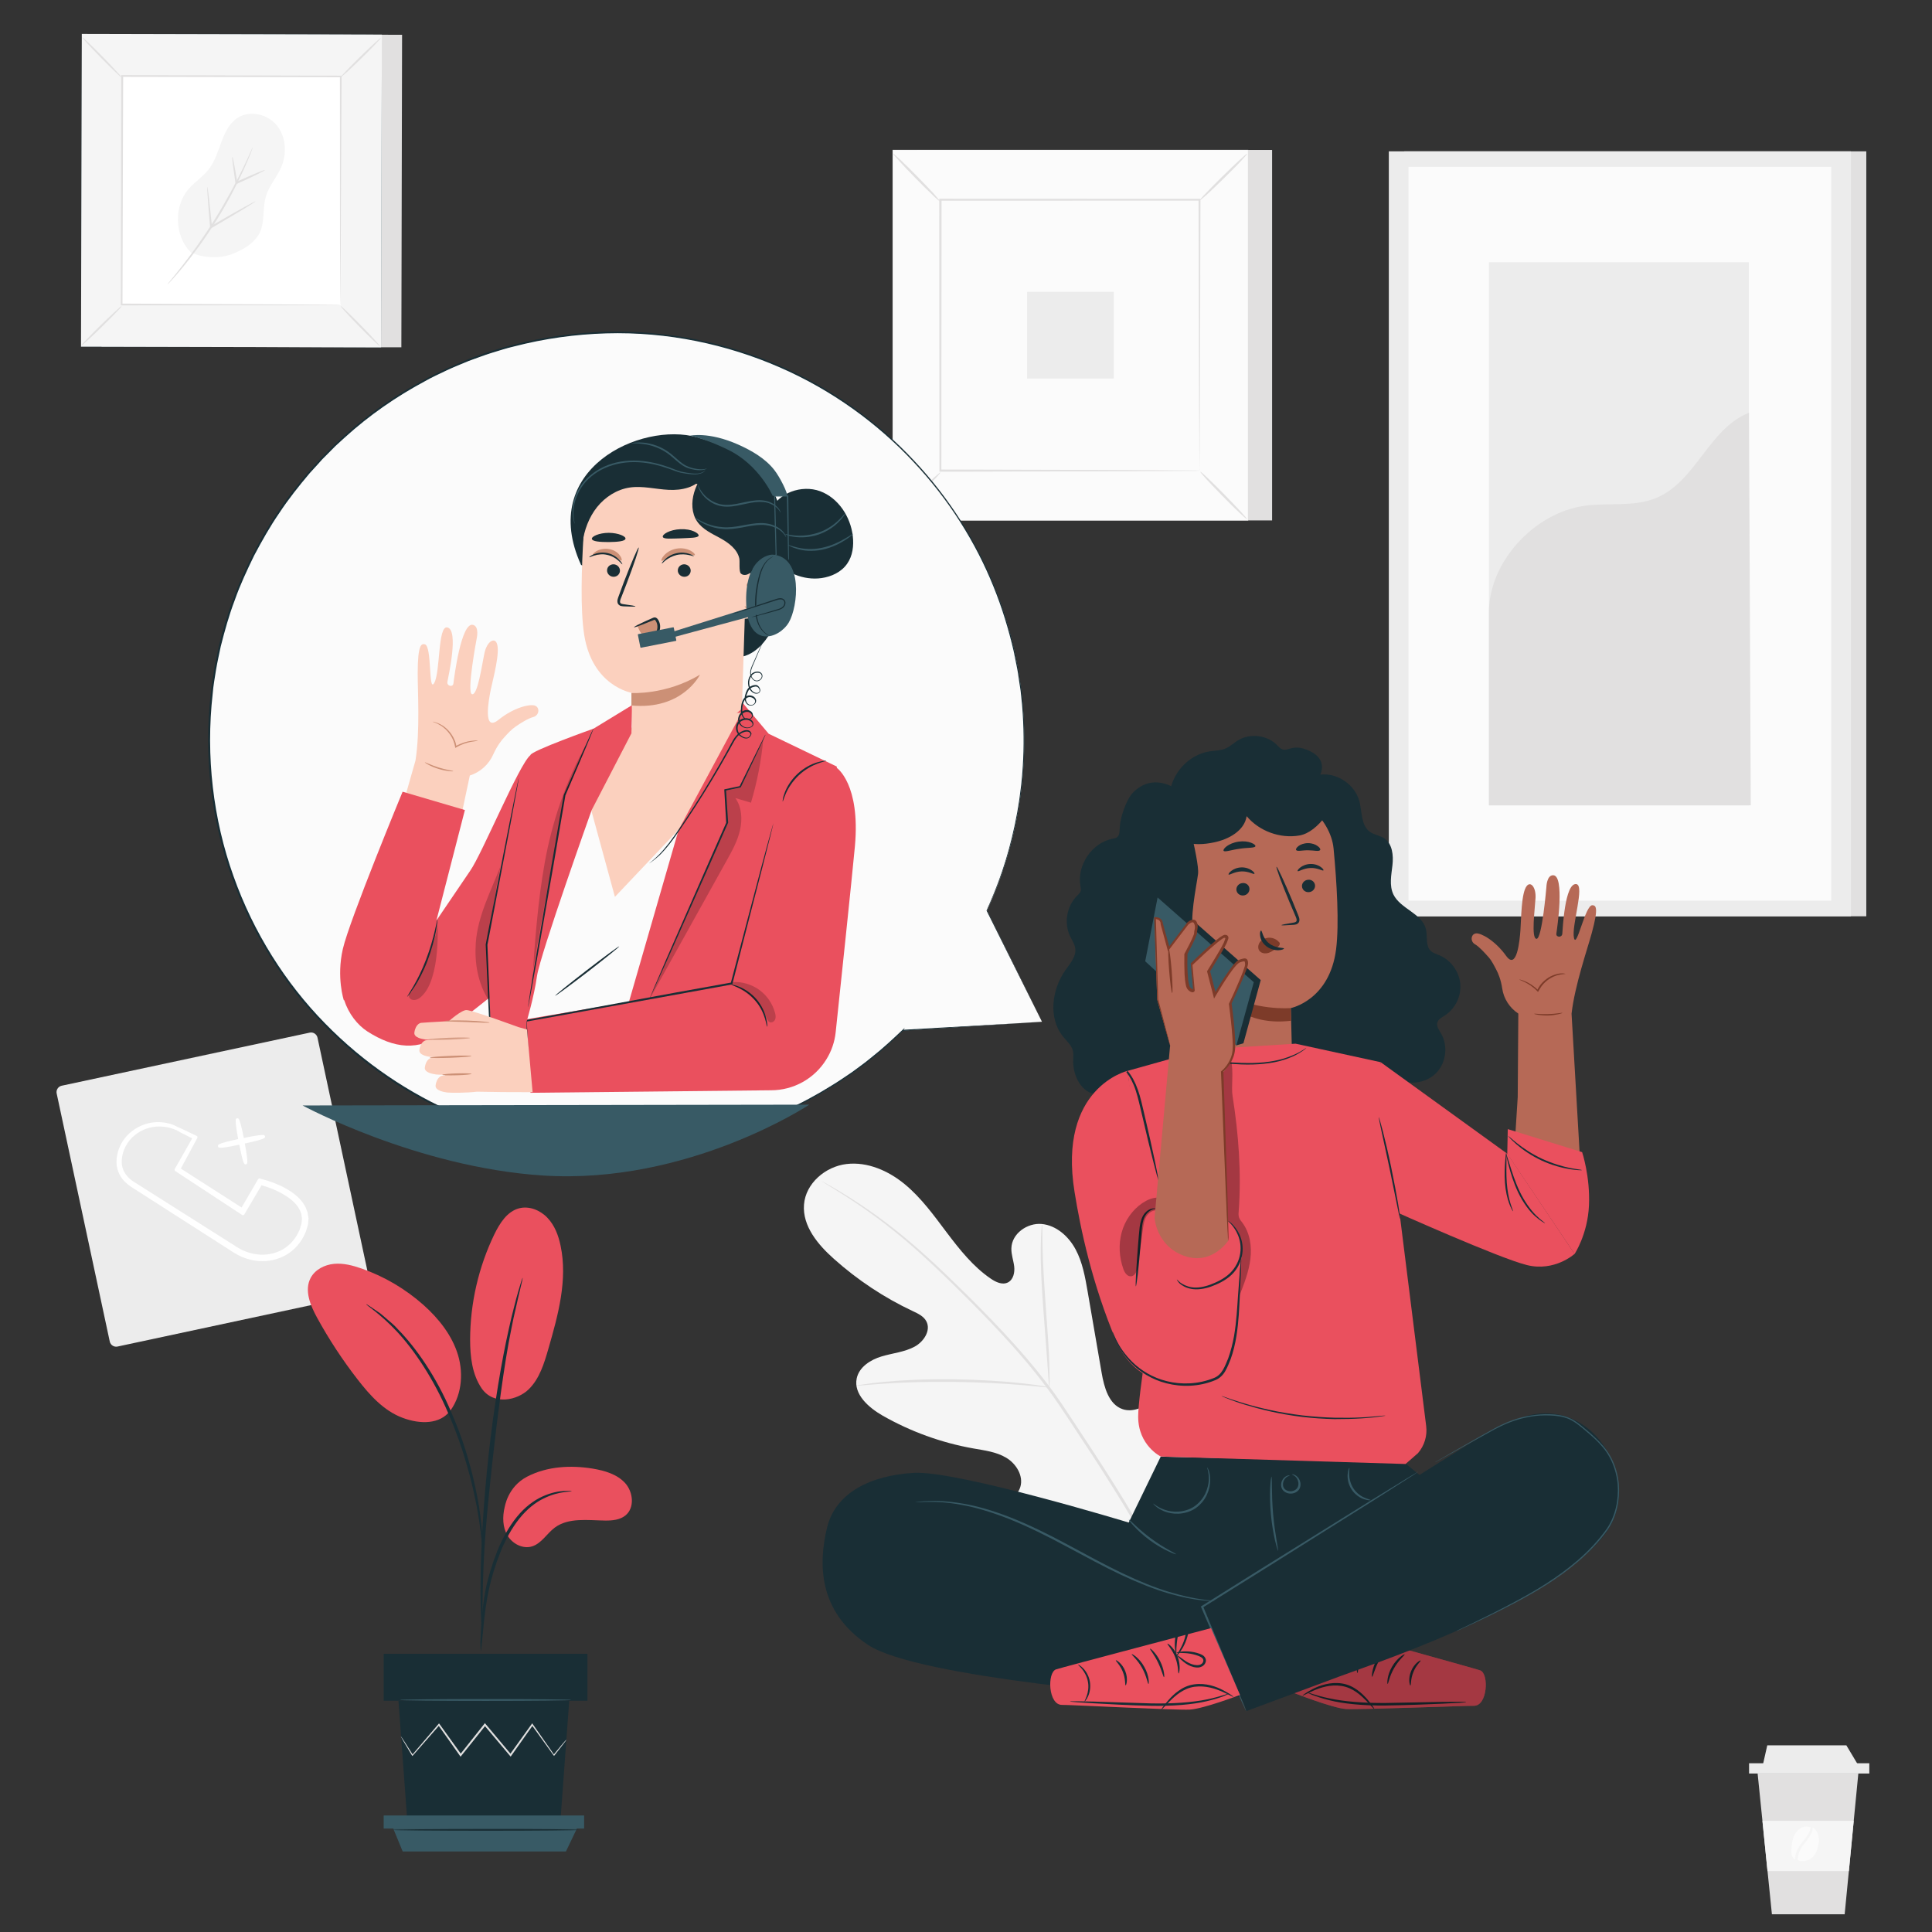 <?xml version="1.0" encoding="utf-8"?>
<!-- Generator: Adobe Illustrator 26.0.3, SVG Export Plug-In . SVG Version: 6.00 Build 0)  -->
<svg version="1.1" id="Camada_1" xmlns="http://www.w3.org/2000/svg" xmlns:xlink="http://www.w3.org/1999/xlink" x="0px" y="0px"
	 viewBox="0 0 1920 1920" style="enable-background:new 0 0 1920 1920;" xml:space="preserve">
<rect x="0" y="0" width="1920" height="1920" fill="#333333" stroke="none"/>
<style type="text/css">
	.st0{fill:#ECECEC;}
	.st1{fill:#FFFFFF;}
	.st2{fill:#E1E0E0;}
	.st3{fill:#FBFBFB;}
	.st4{fill:#F5F5F5;}
	.st5{fill:#385A65;}
	.st6{fill:none;stroke:#FFFFFF;stroke-miterlimit:10;}
	.st7{fill:#EA505E;}
	.st8{fill:#192E35;}
	.st9{fill:#B66956;}
	.st10{fill:#7D3B29;}
	.st11{opacity:0.3;}
	.st12{opacity:0.2;}
	.st13{fill:#FBD0BE;}
	.st14{fill:#CC9076;}
	.st15{opacity:0.78;}
</style>
<g>
	<g>
		<g>
			<g>
				<g>
					<path class="st0" d="M363.4,1285.4l-246.7,52.8c-3.4,0.7-6.8-1.5-7.6-4.9l-52.8-246.7c-0.7-3.4,1.5-6.8,4.9-7.6l246.7-52.8
						c3.4-0.7,6.8,1.5,7.6,4.9l52.8,246.7C369,1281.2,366.8,1284.6,363.4,1285.4z"/>
				</g>
			</g>
		</g>
		<g>
			<path class="st1" d="M306,1207.2c-0.1-2.1-0.9-3.9-1.6-5.6c-0.2-0.5-0.4-1.1-0.7-1.8c-4.6-9.3-13.2-15.1-20.2-19
				c-7.2-4-15.2-7-24.2-9.3l-1-0.3c-0.7-0.2-1.4,0.1-1.8,0.7l-16.4,28.1l-60.4-38.7l16.4-30.4c0.2-0.4,0.3-0.8,0.1-1.2
				c-0.1-0.4-0.4-0.7-0.8-0.9l-13.9-6.6c-2.3-1.1-3.7-1.7-4.6-2c-0.3-0.2-0.7-0.4-1.3-0.7c-0.2-0.1-0.5-0.2-0.8-0.4
				c-0.8-0.4-1.8-0.9-3.1-1.4c-3.5-1.3-9.2-2.8-16.5-2.5c-5.1,0.2-15.1,1.7-24.6,9.4c-9.6,7.6-15.1,19.3-14.8,31.3
				c0.2,6.9,3.5,14.1,8.9,19.1c2.7,2.6,5.9,4.7,8.8,6.5l91.8,58.8c1.1,0.7,2.3,1.4,3.4,2.2c2.6,1.7,5.4,3.5,8.4,5
				c4.2,2.2,8.9,3.8,13.7,4.8c3.3,0.7,6.6,1,10,1c6.7,0,13.4-1.4,19.4-4.1c9.1-3.9,16.7-11.2,21.5-20.4c1-1.8,2.1-4.2,2.9-6.9
				l0.4-1.2c0.6-2,1.3-4,1.3-6.1l0.3-3.9L306,1207.2z M191,1131.3l-17.3,30.4c-0.4,0.7-0.2,1.6,0.5,2.1l66.4,43.6
				c0.4,0.2,0.8,0.3,1.2,0.2c0.4-0.1,0.8-0.4,1-0.7l17.1-29c7.6,2.1,14.5,4.9,20.5,8.3c5.7,3.2,13.7,8.5,17.5,16.2
				c0.2,0.6,0.4,1.2,0.7,1.7c0.5,1.3,1,2.5,1.1,4l0.4,2.8l-0.3,3.3c0,1.5-0.5,3-1,4.5l-0.4,1.3c-0.4,1.7-1.2,3.5-2.4,5.8
				c-4.1,7.9-10.7,14.2-18.5,17.6c-7.8,3.5-16.9,4.4-25.6,2.6c-4.3-0.9-8.4-2.3-12.1-4.2c-2.6-1.3-5.3-3-7.8-4.7
				c-1.2-0.7-2.3-1.5-3.5-2.2l-92.1-58.3c-2.8-1.7-5.7-3.5-8-5.7c-4.5-4.1-7.2-9.6-7.4-15.2c-0.4-12.2,6.2-22.1,12.6-27.3
				c8.3-6.9,17.2-8.5,21.7-8.8c1-0.1,1.9-0.1,2.8-0.1c8.5,0,13.7,2.2,16.1,3.2c0.6,0.2,1,0.4,1.4,0.5c0.8,0.6,2.2,1.3,4.2,2.4
				L191,1131.3z"/>
			<path class="st1" d="M219.3,1140.6c2.5,0,7.7-0.7,18.5-3c3.5,17.7,4.8,19.6,6.1,19.6c0.2,0,0.3,0,0.5-0.1l0,0
				c1.5-0.3,2.6-0.6-1.1-20.7c20.5-4.4,20.4-5.6,20.1-7.1l0,0c-0.1-0.4-0.4-0.8-0.7-1.1c-1.2-0.8-8.1,0.1-20.4,2.7
				c-2.4-12-4.2-18.5-5.4-19.3c-0.3-0.2-0.8-0.3-1.3-0.3c-0.4,0.1-0.8,0.4-1.1,0.7c-0.8,1.2,0,8,2.2,20c-18.9,4.1-19.7,5.5-19.9,6
				c-0.2,0.4-0.3,1-0.1,1.4C216.9,1140,217.1,1140.6,219.3,1140.6z"/>
		</g>
	</g>
	<g>
		<g>
			<g>
				<g>
					<rect x="1395.5" y="150.4" class="st2" width="459.2" height="760.2"/>
				</g>
			</g>
		</g>
		<g>
			<g>
				<g>
					<rect x="1380.2" y="150.4" class="st0" width="459.2" height="760.2"/>
				</g>
			</g>
		</g>
		<g>
			<g>
				<g>
					<rect x="1399.8" y="165.8" class="st3" width="420.1" height="729.3"/>
				</g>
			</g>
		</g>
		<g>
			<g>
				<g>
					<g>
						<rect x="1479.7" y="260.6" class="st0" width="258.3" height="539.8"/>
					</g>
				</g>
			</g>
			<g>
				<g>
					<g>
						<path class="st2" d="M1479.7,609.4c-0.6-50.4,44.7-99.6,94.7-106.7c23.8-3.4,49.1,1.4,71.4-7.8c39.7-16.3,52.3-69,92.3-84.7
							l1.8,390.1h-260.2V609.4z"/>
					</g>
				</g>
			</g>
		</g>
	</g>
	<g>
		<g>
			<g>
				<g>
					<g>
						<g>
							<g>
								<g>
									<g>
										<g>
											<g>
												<rect x="911" y="149" class="st2" width="353.2" height="368.2"/>
											</g>
										</g>
									</g>
								</g>
							</g>
						</g>
					</g>
				</g>
			</g>
		</g>
		<g>
			<g>
				<g>
					<g>
						<g>
							<g>
								<g>
									<g>
										<g>
											<g>
												<rect x="887.1" y="149" class="st3" width="353.2" height="368.2"/>
											</g>
										</g>
									</g>
								</g>
							</g>
						</g>
					</g>
				</g>
			</g>
			<g>
				<g>
					<g>
						<g>
							<g>
								<g>
									<g>
										<g>
											<g>
												<path class="st2" d="M1240.5,517.3H887V148.9h353.5V517.3z M887.2,517.1h353v-368h-353L887.2,517.1L887.2,517.1z"/>
											</g>
										</g>
									</g>
								</g>
							</g>
						</g>
					</g>
				</g>
			</g>
		</g>
		<g>
			<g>
				<g>
					<g>
						<g>
							<g>
								<g>
									<g>
										<g>
											<g>
												<rect x="934.6" y="198.5" class="st3" width="258.3" height="269.2"/>
											</g>
										</g>
									</g>
								</g>
							</g>
						</g>
					</g>
				</g>
			</g>
		</g>
		<g>
			<g>
				<g>
					<g>
						<g>
							<g>
								<g>
									<g>
										<g>
											<g>
												<g>
													<path class="st2" d="M934.6,469.5c0.2,0.2-2.2,3.1-6.4,7.4c-4.1,4.4-9.9,10.2-16.4,16.6s-12.5,12.1-16.9,16.2
														c-4.4,4-7.2,6.4-7.5,6.2c-0.2-0.2,2.2-3,6.3-7.4s9.9-10.3,16.5-16.7c6.5-6.4,12.5-12.1,16.9-16.2
														C931.6,471.6,934.4,469.2,934.6,469.5z"/>
												</g>
											</g>
										</g>
									</g>
								</g>
							</g>
						</g>
					</g>
				</g>
			</g>
		</g>
		<g>
			<g>
				<g>
					<g>
						<g>
							<g>
								<g>
									<g>
										<g>
											<g>
												<g>
													<path class="st2" d="M1192.9,468.8c0.2-0.2,3.1,2.2,7.4,6.4c4.4,4.1,10.2,9.9,16.6,16.4s12.1,12.5,16.2,16.9
														c4,4.4,6.4,7.2,6.2,7.5c-0.2,0.2-3-2.2-7.4-6.3c-4.4-4.1-10.3-9.9-16.7-16.5c-6.4-6.5-12.1-12.5-16.2-16.9
														C1195,471.9,1192.6,469,1192.9,468.8z"/>
												</g>
											</g>
										</g>
									</g>
								</g>
							</g>
						</g>
					</g>
				</g>
			</g>
		</g>
		<g>
			<g>
				<g>
					<g>
						<g>
							<g>
								<g>
									<g>
										<g>
											<g>
												<g>
													<path class="st2" d="M1192.2,199.2c-0.2-0.2,2.2-3.1,6.4-7.4c4.1-4.4,9.9-10.2,16.4-16.6c6.5-6.4,12.5-12.1,16.9-16.2
														c4.4-4,7.2-6.4,7.5-6.2c0.2,0.2-2.2,3-6.3,7.4c-4.1,4.4-9.9,10.3-16.5,16.7c-6.5,6.4-12.5,12.1-16.9,16.2
														C1195.2,197.1,1192.4,199.4,1192.2,199.2z"/>
												</g>
											</g>
										</g>
									</g>
								</g>
							</g>
						</g>
					</g>
				</g>
			</g>
		</g>
		<g>
			<g>
				<g>
					<g>
						<g>
							<g>
								<g>
									<g>
										<g>
											<g>
												<g>
													<path class="st2" d="M933.9,199.9c-0.2,0.2-3.1-2.2-7.4-6.4c-4.4-4.1-10.2-9.9-16.6-16.4c-6.4-6.5-12.1-12.5-16.1-16.9
														s-6.4-7.2-6.2-7.5c0.2-0.2,3,2.2,7.4,6.3s10.3,9.9,16.7,16.5c6.4,6.5,12.1,12.5,16.2,16.9
														C931.8,196.8,934.1,199.7,933.9,199.9z"/>
												</g>
											</g>
										</g>
									</g>
								</g>
							</g>
						</g>
					</g>
				</g>
			</g>
		</g>
		<g>
			<g>
				<g>
					<g>
						<g>
							<g>
								<g>
									<g>
										<g>
											<g>
												<g>
													<path class="st2" d="M1192.2,467.7c0,0,0-0.5-0.1-1.3c0-0.9,0-2.2-0.1-3.8c0-3.4-0.1-8.2-0.1-14.5
														c-0.1-12.8-0.1-31.3-0.3-54.9c-0.1-47.2-0.3-114.3-0.5-194.8l1,1c-75.2,0-163.5,0.1-257.5,0.1l0,0l1.1-1.1
														c-0.1,98.8-0.1,191.3-0.2,269.2l-1-1c77.2,0.2,141.4,0.4,186.5,0.5c22.5,0.1,40.2,0.2,52.4,0.3
														c6,0.1,10.6,0.1,13.9,0.1c1.5,0,2.7,0,3.6,0.1C1191.7,467.7,1192.2,467.7,1192.2,467.7s-0.4,0-1.1,0.1
														c-0.9,0-2,0-3.5,0.1c-3.2,0-7.7,0.1-13.7,0.1c-12.1,0.1-29.7,0.1-52.2,0.3c-45.2,0.1-109.7,0.3-187.1,0.5h-1v-1
														c0-78-0.1-170.4-0.2-269.2v-1.1h1.1l0,0c94.1,0.1,182.4,0.1,257.5,0.1h1v1c-0.2,80.7-0.4,148.1-0.5,195.4
														c-0.1,23.5-0.2,41.9-0.3,54.6c-0.1,6.2-0.1,11-0.1,14.3c0,1.6,0,2.8-0.1,3.6C1192.2,467.3,1192.2,467.7,1192.2,467.7z"
														/>
												</g>
											</g>
										</g>
									</g>
								</g>
							</g>
						</g>
					</g>
				</g>
			</g>
		</g>
		<g>
			<g>
				<g>
					<g>
						<g>
							<g>
								<g>
									<g>
										<g>
											<g>
												<rect x="1020.7" y="290" class="st0" width="86.2" height="86.2"/>
											</g>
										</g>
									</g>
								</g>
							</g>
						</g>
					</g>
				</g>
			</g>
		</g>
	</g>
	<g>
		<g>
			<g>
				<g>
					<g>
						<g>
							<polygon class="st2" points="1846.8,1762.4 1833.2,1902.4 1760.9,1902.4 1746.7,1762.4 							"/>
						</g>
					</g>
				</g>
			</g>
			<g>
				<g>
					<g>
						<g>
							<rect x="1738.2" y="1752.3" class="st0" width="119.5" height="10.2"/>
						</g>
					</g>
				</g>
			</g>
			<g>
				<g>
					<g>
						<g>
							<polygon class="st0" points="1834.9,1734.5 1846.8,1754.4 1751.8,1754.4 1756.3,1734.5 							"/>
						</g>
					</g>
				</g>
			</g>
			<g>
				<g>
					<g>
						<g>
							<polygon class="st4" points="1842.2,1809.5 1837.4,1859.5 1756.5,1859.5 1751.5,1809.5 							"/>
						</g>
					</g>
				</g>
			</g>
		</g>
		<g>
			<g>
				<g>
					<g>
						<path class="st3" d="M1786.5,1848.6c0.1-3.9,1.1-8.3,3.7-12.4c2-3.1,4.5-5.8,6.4-8.5c2-2.7,3.5-5.4,4.2-7.9
							c0.4-1.3,0.6-2.4,0.6-3.5c0.2,0.1,0.4,0.2,0.6,0.3c2.8,1.8,4.6,5,5.3,8.3c0.7,3.3,0.3,6.7-0.5,10c-0.9,3.9-2.4,7.8-5.3,10.6
							c-3.2,3.2-8.1,4.7-12.6,3.9C1788.1,1849.2,1787.3,1848.9,1786.5,1848.6z"/>
					</g>
				</g>
			</g>
			<g>
				<g>
					<g>
						<path class="st3" d="M1780.3,1837.6c0.4-4.5,0.8-9,2.6-13.1c1.8-4.1,5.2-8,9.6-8.9c1.4-0.5,4.3-0.7,6.9,0.3
							c-0.1,1-0.4,2.2-0.8,3.5c-0.8,2.3-2.3,4.8-4.3,7.4s-4.5,5.3-6.6,8.6c-2.2,3.3-3.3,7-3.7,10.3c-0.1,0.8-0.1,1.5-0.1,2.2
							c-1.1-0.7-2.1-1.6-2.7-2.8C1779.9,1842.9,1780.1,1840.1,1780.3,1837.6z"/>
					</g>
				</g>
			</g>
		</g>
	</g>
	<g>
		<g>
			<g>
				<g>
					<g>
						<g>
							<g>
								<g>
									<path class="st4" d="M1195.2,1623.7c65.2-65.3,64.9-164.9,46.5-251.2c-3.1-14.4-4.2-30-13.4-41.5
										c-9.2-11.5-26.8-17.3-38.7-8.9c-9.9,7-12.3,20.3-16.5,31.8c-5.6,15.2-15.5,28.7-28.2,38.5c-8.4,6.4-19.3,11.4-29.3,8
										c-13.7-4.7-18.3-21.7-20.8-36.1c-4.6-26.9-9.2-53.8-13.9-80.7c-2.5-14.4-5.1-29.2-12-42c-6.9-12.9-19.1-23.8-33.5-25.2
										c-14.4-1.4-30,9.5-30.3,24.2c-0.2,6.1,2.1,12,2.8,18c0.7,6.1-0.9,13.2-6.3,15.9c-5.5,2.7-11.9-0.3-17-3.8
										c-17.5-11.9-30.9-28.9-43.7-45.8c-12.8-17-25.3-34.4-41.6-47.9s-37.2-22.7-58.1-20.2c-20.9,2.5-40.6,19.2-42.2,40.4
										c-1.6,21.3,13.9,39.8,29.8,53.9c23.5,21,50,38.6,78.4,51.9c5.1,2.4,10.7,5,13.4,10.1c4.8,9.1-2.6,20.2-11.5,25.1
										c-10.1,5.5-22,6.5-33,9.8s-22.3,10.5-24.7,21.8c-3.3,15.8,11.8,29,25.7,37c27.9,15.9,58.5,27,90,32.6
										c11.3,2,23.1,3.4,32.9,9.3c9.9,5.9,17.3,18,14,29c-3.4,11.1-16,16.7-27.5,16.6s-22.5-4.3-33.8-6.4
										c-21.1-3.9-46.5,2-56.1,21.4c-6.3,12.7-4.3,28.5,2.3,41.2s17.2,22.7,28.2,31.7c38.4,31.6,84.4,54.4,133.2,62.1
										C1109.2,1651.8,1152.5,1648.5,1195.2,1623.7"/>
								</g>
							</g>
						</g>
					</g>
				</g>
			</g>
		</g>
		<g>
			<g>
				<g>
					<g>
						<g>
							<g>
								<g>
									<g>
										<path class="st2" d="M1163.1,1573.3c-20.6-41.5-46.9-85.2-76.1-129.9c-7.3-11.2-14.6-22.2-21.7-33s-14.2-21.6-21.8-31.6
											c-15.1-20.2-31.1-38.5-46.9-55.4c-15.8-16.9-31.3-32.4-46-46.7c-14.7-14.3-28.6-27.4-41.9-38.8
											c-26.4-22.9-49.8-38.8-66.3-49.1c-8.3-5.2-14.8-9-19.3-11.5c-2.1-1.2-3.8-2.1-5.1-2.8c-1.2-0.6-1.8-0.9-1.8-0.9
											s0.5,0.4,1.6,1.1c1.2,0.8,2.9,1.8,5,3.1c4.4,2.7,10.8,6.6,19,11.9c16.3,10.5,39.5,26.6,65.7,49.6
											c13.1,11.5,26.9,24.6,41.6,39c14.6,14.4,30.1,29.9,45.7,46.8c15.7,16.9,31.6,35.2,46.5,55.3c7.5,10,14.5,20.7,21.7,31.5
											c7.1,10.9,14.3,21.9,21.7,33c29.1,44.7,55.4,88.2,76.1,129.6"/>
									</g>
								</g>
							</g>
						</g>
					</g>
				</g>
			</g>
		</g>
		<g>
			<g>
				<g>
					<g>
						<g>
							<g>
								<g>
									<g>
										<path class="st2" d="M1042.8,1378.7c0.2,0,0.3-2.3,0.3-6.4s-0.1-10.1-0.3-17.4c-0.5-14.7-1.9-35-3.6-57.4
											c-1.6-22.4-2.8-42.6-3.1-57.3c-0.2-7.3-0.2-13.3-0.2-17.4s-0.1-6.4-0.3-6.4c-0.2,0-0.4,2.3-0.7,6.4
											c-0.3,4.1-0.5,10.1-0.6,17.4c-0.2,14.7,0.6,35.1,2.3,57.5c1.7,22.1,3.2,42,4.3,57.3c0.5,6.9,0.9,12.7,1.2,17.4
											C1042.3,1376.4,1042.6,1378.7,1042.8,1378.7z"/>
									</g>
								</g>
							</g>
						</g>
					</g>
				</g>
			</g>
		</g>
		<g>
			<g>
				<g>
					<g>
						<g>
							<g>
								<g>
									<g>
										<path class="st2" d="M851.3,1377c0,0.2,2.7,0,7.6-0.4c4.8-0.4,11.8-1.1,20.5-1.6c17.3-1.2,41.3-2,67.7-1.7
											c26.5,0.3,50.4,1.6,67.7,3.1c8.7,0.7,15.6,1.4,20.5,1.9c4.8,0.5,7.5,0.7,7.5,0.5s-2.6-0.7-7.4-1.5s-11.8-1.8-20.4-2.7
											c-17.3-1.9-41.3-3.5-67.9-3.9c-26.5-0.3-50.6,0.9-67.9,2.5c-8.7,0.8-15.6,1.7-20.5,2.5
											C853.9,1376.3,851.2,1376.9,851.3,1377z"/>
									</g>
								</g>
							</g>
						</g>
					</g>
				</g>
			</g>
		</g>
		<g>
			<g>
				<g>
					<g>
						<g>
							<g>
								<g>
									<g>
										<path class="st2" d="M1160.2,1570.3c0.1,0,0.4-0.8,0.9-2.5c0.5-2,1.2-4.4,2-7.3c1.7-6.3,3.9-15.5,6.5-26.9
											c5.2-22.8,11.3-54.6,17.6-89.7c6.3-35.1,12.1-66.9,16.8-89.8c2.3-11.1,4.2-20.3,5.6-27.1c0.6-3,1.1-5.4,1.5-7.4
											c0.3-1.7,0.4-2.6,0.3-2.6s-0.4,0.8-0.9,2.5c-0.5,2-1.2,4.4-2,7.3c-1.7,6.3-3.9,15.5-6.5,26.9
											c-5.2,22.8-11.3,54.6-17.6,89.7c-6.3,35.1-12.1,66.9-16.8,89.8c-2.3,11.1-4.2,20.3-5.6,27.1c-0.6,3-1.1,5.4-1.5,7.4
											C1160.2,1569.3,1160.1,1570.2,1160.2,1570.3z"/>
									</g>
								</g>
							</g>
						</g>
					</g>
				</g>
			</g>
		</g>
		<g>
			<g>
				<g>
					<g>
						<g>
							<g>
								<g>
									<g>
										<path class="st2" d="M899.8,1534.7c0,0.1,0.9,0.3,2.6,0.6c2,0.3,4.5,0.7,7.6,1.1c7,1,16.4,2.3,27.9,3.8
											c23.6,3.3,56,8.1,91.9,13.6c35.9,5.4,68.5,10,92.1,12.8c11.8,1.4,21.4,2.4,28,3c3.1,0.2,5.6,0.4,7.6,0.6
											c1.7,0.1,2.7,0.1,2.7,0s-0.9-0.3-2.6-0.6c-2-0.3-4.5-0.7-7.6-1.1c-7-1-16.4-2.3-27.9-3.9c-23.6-3.3-56-8.1-91.9-13.6
											c-35.9-5.4-68.4-10-92.1-12.8c-11.8-1.4-21.4-2.4-28-3c-3.1-0.2-5.6-0.5-7.6-0.6C900.7,1534.7,899.8,1534.7,899.8,1534.7z
											"/>
									</g>
								</g>
							</g>
						</g>
					</g>
				</g>
			</g>
		</g>
	</g>
	<g>
		<g>
			<g>
				<g>
					<g>
						<g>
							<g>
								<g>
									<g>
										
											<rect x="94.9" y="40.5" transform="matrix(2.293230e-03 -1 1 2.293230e-03 60.151 439.288)" class="st2" width="310.6" height="298"/>
									</g>
								</g>
							</g>
						</g>
					</g>
				</g>
			</g>
			<g>
				<g>
					<g>
						<g>
							<g>
								<g>
									<g>
										
											<rect x="74.7" y="40.4" transform="matrix(2.293224e-03 -1 1 2.293224e-03 40.097 418.988)" class="st5" width="310.6" height="298"/>
									</g>
								</g>
							</g>
						</g>
					</g>
				</g>
				<g>
					<g>
						<g>
							<g>
								<g>
									<g>
										<path class="st4" d="M378.7,345.2l-298.2-0.7l0.8-310.8l298.2,0.7L378.7,345.2z"/>
									</g>
								</g>
							</g>
						</g>
					</g>
				</g>
			</g>
			<g>
				<g>
					<g>
						<g>
							<g>
								<g>
									<g>
										
											<rect x="116.4" y="80.5" transform="matrix(2.293019e-03 -1 1 2.293019e-03 39.997 418.988)" class="st1" width="227.1" height="217.9"/>
									</g>
								</g>
							</g>
						</g>
					</g>
				</g>
			</g>
			<g>
				<g>
					<g>
						<g>
							<g>
								<g>
									<g>
										<g>
											<path class="st2" d="M120.8,304.3c0.2,0.2-1.9,2.6-5.4,6.2c-3.5,3.7-8.4,8.6-13.9,14S91,334.7,87.2,338.1
												c-3.7,3.4-6.1,5.4-6.3,5.2c-0.2-0.2,1.9-2.5,5.4-6.2s8.4-8.6,13.9-14s10.6-10.2,14.3-13.6
												C118.2,306,120.6,304,120.8,304.3z"/>
										</g>
									</g>
								</g>
							</g>
						</g>
					</g>
				</g>
			</g>
			<g>
				<g>
					<g>
						<g>
							<g>
								<g>
									<g>
										<g>
											<path class="st2" d="M338.6,304.2c0.2-0.2,2.6,1.9,6.2,5.4c3.7,3.5,8.6,8.4,14,13.9s10.2,10.5,13.6,14.3
												c3.4,3.7,5.4,6.1,5.2,6.3c-0.2,0.2-2.5-1.9-6.2-5.4s-8.6-8.4-14-13.9s-10.2-10.6-13.6-14.3
												C340.4,306.8,338.4,304.4,338.6,304.2z"/>
										</g>
									</g>
								</g>
							</g>
						</g>
					</g>
				</g>
			</g>
			<g>
				<g>
					<g>
						<g>
							<g>
								<g>
									<g>
										<g>
											<path class="st2" d="M338.6,76.7c-0.2-0.2,1.9-2.6,5.4-6.2c3.5-3.7,8.4-8.6,13.9-14s10.5-10.2,14.3-13.6
												c3.7-3.4,6.1-5.4,6.3-5.2c0.2,0.2-1.9,2.5-5.4,6.2s-8.4,8.6-13.9,14s-10.6,10.2-14.3,13.6
												C341.1,74.9,338.7,76.9,338.6,76.7z"/>
										</g>
									</g>
								</g>
							</g>
						</g>
					</g>
				</g>
			</g>
			<g>
				<g>
					<g>
						<g>
							<g>
								<g>
									<g>
										<g>
											<path class="st2" d="M120.7,76.8c-0.2,0.2-2.6-1.9-6.2-5.4c-3.7-3.5-8.6-8.4-14-13.9S90.3,47,86.9,43.3s-5.4-6.1-5.2-6.3
												c0.2-0.2,2.5,1.9,6.2,5.4s8.6,8.4,14,13.9s10.2,10.6,13.6,14.3C118.9,74.2,120.9,76.6,120.7,76.8z"/>
										</g>
									</g>
								</g>
							</g>
						</g>
					</g>
				</g>
			</g>
			<g>
				<g>
					<g>
						<g>
							<g>
								<g>
									<g>
										<g>
											<path class="st2" d="M338.1,303.2c0,0,0-0.4,0-1.1c0-0.8,0-1.8,0-3.2c0-2.8,0-6.9-0.1-12.3c0-10.8-0.1-26.4-0.1-46.3
												c0-39.8,0-96.4-0.1-164.3l0.8,0.8c-63.4-0.1-137.9-0.2-217.2-0.4l0,0l1-1c-0.2,83.4-0.5,161.3-0.7,227.1l-0.8-0.8
												c65.1,0.3,119.3,0.6,157.3,0.8c19,0.1,33.9,0.2,44.2,0.3c5.1,0.1,9,0.1,11.7,0.1c1.3,0,2.3,0,3,0.1
												C337.7,303.2,338,303.2,338.1,303.2c0,0-0.3,0-1,0s-1.7,0-2.9,0c-2.7,0-6.5,0-11.5,0.1c-10.2,0-25.1,0.1-44,0.1
												c-38.1,0-92.5,0-157.8,0.1h-0.8v-0.8c0.1-65.8,0.2-143.7,0.4-227.1v-1h1l0,0c79.3,0.2,153.8,0.4,217.2,0.6h0.8V76
												c-0.3,68.1-0.6,124.9-0.8,164.8c-0.1,19.8-0.3,35.4-0.3,46.1c-0.1,5.2-0.1,9.3-0.1,12.1c0,1.3,0,2.3-0.1,3.1
												C338.1,302.9,338.1,303.3,338.1,303.2z"/>
										</g>
									</g>
								</g>
							</g>
						</g>
					</g>
				</g>
			</g>
		</g>
		<g>
			<g>
				<g>
					<g>
						<g>
							<g>
								<g>
									<path class="st4" d="M189.7,250.9c-16.4-16.5-17.3-45.9-2-63.4c6.1-6.9,14.1-12,19.8-19.3c12.2-15.8,12.1-40.8,29-51.3
										c12.3-7.7,30-3.3,39,8.2s9.7,28.1,3.8,41.4c-4.3,9.8-11.9,18.2-15,28.5c-3.2,10.5-1.4,22.1-4.7,32.6
										c-4,12.7-17.4,20.6-29.9,25.2C217.3,257.3,201.3,256.2,189.7,250.9"/>
								</g>
							</g>
						</g>
					</g>
				</g>
			</g>
			<g>
				<g>
					<g>
						<g>
							<g>
								<g>
									<g>
										<path class="st2" d="M251.2,146.4c0.1,0.1-0.6,2.2-2.1,6s-3.8,9.3-6.8,15.9c-6,13.3-15.2,31.4-27,50.4s-24,35.2-33.3,46.5
											c-4.7,5.7-8.5,10.1-11.3,13.1s-4.3,4.6-4.4,4.5c-0.1-0.1,1.3-1.9,3.9-5c2.6-3.1,6.3-7.8,10.8-13.5
											c9-11.5,20.9-27.8,32.7-46.7s21.1-36.8,27.5-49.9c3.2-6.6,5.7-11.9,7.3-15.7C250.1,148.4,251.1,146.4,251.2,146.4z"/>
									</g>
								</g>
							</g>
						</g>
					</g>
				</g>
			</g>
			<g>
				<g>
					<g>
						<g>
							<g>
								<g>
									<g>
										<path class="st2" d="M206,185.7c0.2,0,0.9,4.3,1.7,11.5s1.9,17.2,3,28.5l-1.5-0.8c1.5-0.9,3.1-1.8,4.7-2.7
											c10.9-6.3,20.8-12,28.1-16c7.2-4,11.8-6.3,11.9-6.1s-4.2,3-11.2,7.3c-7.1,4.3-16.9,10.1-27.8,16.5
											c-1.6,0.9-3.2,1.9-4.7,2.7l-1.3,0.8l-0.1-1.5c-1-11.3-1.8-21.3-2.3-28.5C206,190.1,205.8,185.7,206,185.7z"/>
									</g>
								</g>
							</g>
						</g>
					</g>
				</g>
			</g>
			<g>
				<g>
					<g>
						<g>
							<g>
								<g>
									<g>
										<path class="st2" d="M263.3,169c0.1,0.2-2.7,1.8-7.4,4.1c-4.6,2.3-11.1,5.4-18.3,8.6c-0.8,0.3-1.5,0.7-2.2,1l-1.2,0.5
											l-0.2-1.3c-1.1-7.3-2-13.7-2.6-18.4s-0.8-7.6-0.5-7.6s0.9,2.8,1.8,7.4c0.9,4.6,2,11.1,3.2,18.3l-1.4-0.7
											c0.7-0.3,1.5-0.7,2.2-1c7.2-3.3,13.8-6.1,18.6-8.1C260.2,169.8,263.2,168.7,263.3,169z"/>
									</g>
								</g>
							</g>
						</g>
					</g>
				</g>
			</g>
		</g>
		<g>
			<g>
				<g>
					<g>
						<g>
							<g>
								<g>
									<path class="st6" d="M113.3,38.2"/>
								</g>
							</g>
						</g>
					</g>
				</g>
			</g>
		</g>
	</g>
	<g>
		<g>
			<g>
				<g>
					<g>
						<g>
							<g>
								<path class="st7" d="M524,1467.4c19.8-10.2,43.1-11.5,65.1-7.9c11.8,2,24.1,5.5,32.2,14.4c8,8.9,9.6,24.5,0.3,32.1
									c-5.5,4.5-13.2,5.2-20.3,5.1c-17.2-0.2-36.3-3.2-50.1,7.1c-7.8,5.9-13.1,15.7-22.5,18.6c-9.2,2.8-19.5-2.6-24.4-10.9
									s-5-18.6-2.8-28C501.7,1498,504.1,1477.7,524,1467.4z"/>
							</g>
						</g>
					</g>
				</g>
			</g>
			<g>
				<g>
					<g>
						<g>
							<g>
								<path class="st7" d="M478.7,1379.8c12.1,17.3,35.7,11.6,46.6,1c10.9-10.6,15.5-25.9,19.7-40.5
									c9.6-33.3,19.3-68.3,12.1-102.3c-2.1-10.2-5.9-20.3-13.1-27.8c-7.1-7.5-18.1-12-28.1-9.4c-11.9,3.1-19.2,14.8-24.6,25.8
									c-15.7,32.5-24,68.5-24.1,104.6C467.2,1348.2,469.2,1365.9,478.7,1379.8"/>
							</g>
						</g>
					</g>
				</g>
			</g>
			<g>
				<g>
					<g>
						<g>
							<g>
								<path class="st7" d="M445.4,1404.6c13.2-15.6,15.6-38.4,9.8-57.9c-5.9-19.6-19.1-36.2-34.3-49.8
									c-17.9-15.9-38.9-28.3-61.4-36.2c-8.9-3.1-18.3-5.6-27.6-4.7c-9.4,0.9-18.8,5.7-23.2,14c-6.5,12.3-0.3,27.3,6.4,39.5
									c11.8,21.5,25.3,42.1,40.3,61.4c12.1,15.6,25.9,31,44.4,38c18.4,7,37.6,6.2,47.3-6.6"/>
							</g>
						</g>
					</g>
				</g>
			</g>
			<g>
				<g>
					<g>
						<g>
							<g>
								<g>
									<path class="st8" d="M477.8,1640.7c0.2,0,0.6-2.8,1.1-7.9c0.6-5.7,1.3-12.9,2.1-21.5c1-9,2.3-19.8,4.8-31.5
										s6.4-24.3,11.4-37.1c5.2-12.7,11.5-24.3,19-33.6c7.4-9.3,15.9-16,24-19.9c8-4,15.2-5.6,20.2-6.3c5-0.5,7.8-0.9,7.8-1.1
										s-2.8-0.3-8-0.1c-5.1,0.3-12.6,1.6-21.1,5.5c-8.5,3.8-17.6,10.6-25.3,20.1c-7.8,9.5-14.4,21.3-19.7,34.3
										c-5.1,13-9,25.8-11.4,37.7c-2.4,11.9-3.5,22.8-4.2,31.9s-0.9,16.5-1.1,21.6C477.6,1637.9,477.6,1640.7,477.8,1640.7z"/>
								</g>
							</g>
						</g>
					</g>
				</g>
			</g>
			<g>
				<g>
					<g>
						<g>
							<g>
								<g>
									<path class="st8" d="M479.3,1624.2c0.1,0,0.2-1.3,0.2-3.6c0-2.7,0-6.2,0-10.4c0-9.1,0-22.1,0.5-38.3
										c0.8-32.3,3.6-67.2,9-116.2c5.1-46.2,11.9-99.9,19.1-134.8c1.5-7.9,3.1-15.1,4.6-21.3c1.4-6.3,2.6-11.7,3.7-16.1
										c1-4.1,1.8-7.5,2.4-10.1c0.5-2.3,0.7-3.6,0.6-3.6c-0.1,0-0.5,1.1-1.3,3.4c-0.8,2.6-1.8,5.9-3,10c-1.3,4.3-2.7,9.7-4.3,16
										c-1.6,6.2-3.4,13.4-5.1,21.3c-7.1,31.6-14.7,75.9-20.1,125.1s-7.8,94-8,126.4c-0.2,16.2,0.2,29.3,0.6,38.4
										c0.3,4.2,0.5,7.7,0.6,10.4C479.1,1623,479.2,1624.2,479.3,1624.2z"/>
								</g>
							</g>
						</g>
					</g>
				</g>
			</g>
			<g>
				<g>
					<g>
						<g>
							<g>
								<g>
									<path class="st8" d="M479.5,1537.8c0.2,0,0.2-3.9-0.1-10.9c-0.4-7-1.4-17.1-3.3-29.5c-2.1-12.4-5-27.1-9.6-43
										c-2-7.3-6.7-24.8-18-50.9c-14.9-35.4-35.2-64.3-52.8-82.2c-4.1-4.8-8.7-8.2-12.4-11.5c-1.9-1.6-3.6-3.2-5.3-4.5
										c-1.7-1.2-3.3-2.3-4.8-3.3c-5.8-4-9.1-6.1-9.2-5.9c-0.5,0.7,13,8.7,30.1,26.8c17,18.1,36.7,46.9,51.5,81.9
										c8.3,19,14,36,18.1,50.4c4.7,15.8,7.8,30.3,10.2,42.6c2.2,12.3,3.6,22.3,4.3,29.2C478.8,1534,479.3,1537.8,479.5,1537.8z"
										/>
								</g>
							</g>
						</g>
					</g>
				</g>
			</g>
		</g>
		<g>
			<g>
				<g>
					<g>
						<g>
							<polygon class="st8" points="396,1690.2 404.7,1808.8 557,1808.8 565.7,1690.2 							"/>
						</g>
					</g>
				</g>
			</g>
		</g>
		<g>
			<g>
				<g>
					<g>
						<g>
							<rect x="381.3" y="1643.5" class="st8" width="202.5" height="46.7"/>
						</g>
					</g>
				</g>
			</g>
		</g>
		<g>
			<g>
				<g>
					<g>
						<g>
							<polygon class="st5" points="381.3,1804.2 381.3,1817.2 390.8,1817.2 580.5,1817.2 580.5,1804.2 							"/>
						</g>
					</g>
				</g>
			</g>
		</g>
		<g>
			<g>
				<g>
					<g>
						<g>
							<polygon class="st5" points="400.2,1840 390.8,1817.2 573.3,1817.2 562.4,1840 							"/>
						</g>
					</g>
				</g>
			</g>
		</g>
		<g>
			<g>
				<g>
					<g>
						<g>
							<g>
								<path class="st2" d="M562.9,1729c0,0-0.2,0.4-0.7,1.1c-0.6,0.8-1.4,1.8-2.3,3c-2.2,2.8-5.1,6.6-8.9,11.4l-0.4,0.5l-0.4-0.5
									c-5.6-7.7-13-18-21.8-30.2h1.3c-6.5,9.2-13.7,19.4-21.5,30.4l-0.7,1l-0.8-0.9c-7.9-9.4-16.5-19.7-25.5-30.3h1.5
									c-0.4,0.6-0.9,1.2-1.4,1.8c-7.9,9.9-15.5,19.5-22.8,28.5l-0.8,1l-0.7-1c-7.7-10.9-14.9-21.2-21.5-30.4l1.2,0.1
									c-10.6,12.1-19.6,22.3-26.4,30.1l-0.5,0.5l-0.4-0.6c-3.5-5.9-6.3-10.5-8.3-13.9c-0.9-1.5-1.6-2.7-2.1-3.7
									c-0.5-0.8-0.7-1.3-0.6-1.3c0,0,0.3,0.4,0.9,1.2c0.6,0.9,1.4,2.1,2.4,3.6c2.1,3.3,5,7.9,8.7,13.7l-0.8-0.1
									c6.8-7.9,15.6-18.3,26-30.5l0.7-0.8l0.6,0.8c6.6,9.2,13.9,19.4,21.7,30.2h-1.5c7.2-9.1,14.8-18.7,22.7-28.6
									c0.5-0.6,1-1.2,1.4-1.8l0.7-0.9l0.7,0.9c8.9,10.6,17.5,20.9,25.4,30.3l-1.4,0.1c7.8-10.9,15.1-21.1,21.7-30.2l0.6-0.9
									l0.6,0.9c8.6,12.3,15.9,22.7,21.3,30.5H550c3.9-4.7,7-8.4,9.2-11.1c1-1.2,1.8-2.1,2.5-2.9
									C562.5,1729.2,562.8,1728.9,562.9,1729z"/>
							</g>
						</g>
					</g>
				</g>
			</g>
		</g>
		<g>
			<g>
				<g>
					<g>
						<g>
							<g>
								<path class="st5" d="M567.8,1689.4c0,0.5-38.2,0.9-85.2,0.9c-47.1,0-85.3-0.4-85.3-0.9s38.2-0.9,85.3-0.9
									C529.6,1688.5,567.8,1688.9,567.8,1689.4z"/>
							</g>
						</g>
					</g>
				</g>
			</g>
		</g>
		<g>
			<g>
				<g>
					<g>
						<g>
							<g>
								<path class="st8" d="M575.5,1818.5c0,0.5-41.5,0.9-92.6,0.9c-51.2,0-92.7-0.4-92.7-0.9s41.5-0.9,92.7-0.9
									C534,1817.5,575.5,1817.9,575.5,1818.5z"/>
							</g>
						</g>
					</g>
				</g>
			</g>
		</g>
	</g>
	<g>
		<g>
			<g>
				<g>
					<g>
						<g>
							<g>
								<path class="st9" d="M1564.2,932.1c-2.7-11.9,11.2-52.6,2.2-53.5c-11.4-1.2-13.4,45.3-13.8,49.4c-0.4,4.1-6.5,3.6-5.9-0.2
									c0.8-5.4,8.5-57.9-3.2-58c-6.4-0.1-6.7,11.6-6.7,11.6s-4.3,51.8-9.8,51.6c-5.6-0.2-1.6-29.7-1-40.7
									c0.5-10.5-4.7-16.6-8.6-12c-5.7,6.6-5.6,33.3-6.4,43.9c-0.7,10.5-3.6,40.7-14.3,25.6c-10.9-15.1-24.8-22.7-29.8-22.2
									c-5.1,0.5-6.1,7.9-1.1,10.8c4.1,2.3,9.5,8.3,13.6,12.9c3.3,3.8,5.5,8.4,7.8,12.8c1.7,3.2,4.4,9.5,5.7,18.3
									c1.5,10.2,7.4,19.2,16,24.9l-0.6,83l-2.6,41l64.6,22.4l-8.5-146.3c3.2-28.1,15.6-63.7,20.1-80.2c7.2-26.3,3.8-27.4,0.6-27.6
									C1575.3,899.2,1566.8,943.6,1564.2,932.1z"/>
							</g>
						</g>
					</g>
				</g>
			</g>
			<g>
				<g>
					<g>
						<g>
							<path class="st10" d="M1555.9,967.8c0,0.2-3.2,0-8,1.3c-4.7,1.3-11.1,4.6-15.8,10.8c-1.2,1.7-2.2,3.4-3.2,5.1l-0.4,0.8
								l-0.7-0.7c-4.2-4.4-8.9-7.3-12.3-9s-5.6-2.4-5.6-2.6c0-0.2,2.3,0.2,5.9,1.8c3.6,1.5,8.4,4.3,12.8,8.8l-1.1,0.2
								c0.9-1.8,1.9-3.6,3.2-5.4c2.4-3.1,5.4-5.6,8.3-7.5c2.9-1.7,5.8-2.8,8.3-3.4c2.5-0.7,4.6-0.7,6-0.7
								C1555.1,967.6,1555.9,967.7,1555.9,967.8z"/>
						</g>
					</g>
				</g>
			</g>
			<g>
				<g>
					<g>
						<g>
							<path class="st10" d="M1552.7,1006.6c0.1,0.3-6.1,2.3-13.9,2.6c-7.9,0.2-14.2-1.3-14.1-1.7s6.3,0.6,14.1,0.3
								C1546.4,1007.6,1552.7,1006.2,1552.7,1006.6z"/>
						</g>
					</g>
				</g>
			</g>
		</g>
		<g>
			<g>
				<g>
					<path class="st8" d="M1162.4,790.3c1.3-21.2,18.7-40.4,39.7-43.6c5.5-0.8,11.3-0.7,16.4-3.1c4.1-1.9,7.5-5.1,11.4-7.6
						c12.4-7.9,30.3-5.5,40.1,5.4c9.3,10.2,11.6-5.1,32.5,5.4c17.2,8.6,9.6,23,9.6,23c17.1-2,34.6,10.1,38.9,26.7
						c2.7,10.5,1.5,23.7,10.3,30.1c4.3,3.1,9.9,3.6,14.3,6.5c8.2,5.4,9.3,17,8.2,26.7c-1.1,9.8-3.3,20.1,0.9,29
						c7,14.5,28.6,18.9,32.4,34.6c1.7,7.4-0.7,16.6,4.9,21.7c2.2,2.1,5.3,2.9,8.1,4.1c11.4,4.6,19.9,16,21.1,28.4s-5.1,25-15.5,31.7
						c-2.9,1.8-6.4,3.6-7.3,7c-1,3.7,1.7,7.3,3.6,10.6c7.2,12.1,5.3,28.9-4.4,39.1c-9.7,10.2-26.4,12.9-38.8,6.4
						c-5.6,11.9-15.9,21.4-28.2,25.9c-5.6,2.1-11.9,3.2-17.7,1.7c-4.7-1.2-8.9-3.7-12.8-6.6c-18.4-13.8-44.3-35.1-47.6-57.9"/>
				</g>
			</g>
			<g>
				<g>
					<path class="st9" d="M1162,825.8l-0.8-16.3l97.5-21.7c30.1-4.1,63.7,25.1,66.6,55.5c3.2,33.7,5.7,74.9,2.5,100.1
						c-6.5,50.8-45,58.4-45,58.4l1.3,50.2l-111.7,4.9L1162,825.8z"/>
				</g>
			</g>
			<g>
				<g>
					<g>
						<g>
							<g>
								<g>
									<g>
										<g>
											<g>
												<g>
													<path class="st8" d="M1306.9,879.9c0.2,3.4-2.5,6.5-6.1,6.7c-3.6,0.3-6.6-2.2-6.9-5.6s2.5-6.5,6.1-6.7
														C1303.6,873.9,1306.6,876.5,1306.9,879.9z"/>
												</g>
											</g>
										</g>
									</g>
								</g>
							</g>
						</g>
					</g>
				</g>
			</g>
			<g>
				<g>
					<g>
						<g>
							<g>
								<g>
									<g>
										<g>
											<g>
												<g>
													<g>
														<path class="st8" d="M1315.2,865c-0.7,0.8-5.8-2.7-12.8-2.4c-7,0.2-12,3.9-12.8,3.1c-0.4-0.3,0.4-1.9,2.6-3.6
															c2.2-1.7,5.8-3.4,10.2-3.5c4.3-0.1,8,1.4,10.2,3C1314.7,863.1,1315.6,864.6,1315.2,865z"/>
													</g>
												</g>
											</g>
										</g>
									</g>
								</g>
							</g>
						</g>
					</g>
				</g>
			</g>
			<g>
				<g>
					<g>
						<g>
							<g>
								<g>
									<g>
										<g>
											<g>
												<g>
													<path class="st8" d="M1241.7,883.2c0.2,3.4-2.5,6.5-6.1,6.7c-3.6,0.3-6.6-2.2-6.9-5.6c-0.2-3.4,2.5-6.5,6.1-6.7
														C1238.4,877.2,1241.5,879.7,1241.7,883.2z"/>
												</g>
											</g>
										</g>
									</g>
								</g>
							</g>
						</g>
					</g>
				</g>
			</g>
			<g>
				<g>
					<g>
						<g>
							<g>
								<g>
									<g>
										<g>
											<g>
												<g>
													<g>
														<path class="st8" d="M1246.6,868.4c-0.7,0.8-5.8-2.7-12.8-2.4c-7,0.2-12,3.9-12.8,3.1c-0.4-0.3,0.4-1.9,2.6-3.6
															c2.2-1.7,5.8-3.4,10.2-3.5c4.3-0.1,8,1.4,10.2,3C1246.2,866.5,1247,868,1246.6,868.4z"/>
													</g>
												</g>
											</g>
										</g>
									</g>
								</g>
							</g>
						</g>
					</g>
				</g>
			</g>
			<g>
				<g>
					<g>
						<g>
							<g>
								<g>
									<g>
										<g>
											<g>
												<g>
													<path class="st8" d="M1273.5,919.4c-0.1-0.4,4.3-1.2,11.3-2.4c1.7-0.2,3.5-0.7,3.7-1.9c0.4-1.3-0.4-3.2-1.3-5.2
														c-1.8-4.2-3.7-8.7-5.7-13.4c-8-19.1-13.7-34.8-12.9-35.1c0.7-0.3,7.8,14.9,15.8,34c1.9,4.7,3.7,9.2,5.5,13.5
														c0.7,2,2,4.2,1.2,7c-0.4,1.3-1.7,2.3-2.8,2.7c-1.2,0.4-2.2,0.4-3,0.5C1277.9,919.6,1273.5,919.8,1273.5,919.4z"/>
												</g>
											</g>
										</g>
									</g>
								</g>
							</g>
						</g>
					</g>
				</g>
			</g>
			<g>
				<g>
					<g>
						<g>
							<g>
								<g>
									<g>
										<g>
											<g>
												<path class="st10" d="M1282.7,1001.8c0,0-35.6,3.2-70-16c0,0,18.2,34.9,70.4,28.6L1282.7,1001.8z"/>
											</g>
										</g>
									</g>
								</g>
							</g>
						</g>
					</g>
				</g>
			</g>
			<g>
				<g>
					<g>
						<g>
							<g>
								<g>
									<g>
										<g>
											<g>
												<path class="st10" d="M1271.1,936.3c-2.7-3.2-7-4.9-11.4-4.3c-3,0.4-6.1,2-7.8,4.5c-1.7,2.5-2.1,6.1-0.3,8.4
													c2,2.6,5.9,3.1,9.2,2c3.3-1.1,6.1-3.3,8.8-5.6c0.7-0.7,1.5-1.2,1.9-2.2c0.4-0.8,0.5-1.9-0.1-2.6"/>
											</g>
										</g>
									</g>
								</g>
							</g>
						</g>
					</g>
				</g>
			</g>
			<g>
				<g>
					<g>
						<g>
							<g>
								<g>
									<g>
										<g>
											<g>
												<g>
													<path class="st8" d="M1253.2,924.8c1.2-0.1,1.4,7.5,8,12.7s14.7,4.1,14.8,5.1c0.1,0.5-1.7,1.5-5.1,1.7
														c-3.3,0.2-8.3-0.7-12.4-3.9c-4.1-3.1-5.9-7.5-6.2-10.6C1251.8,926.7,1252.7,924.8,1253.2,924.8z"/>
												</g>
											</g>
										</g>
									</g>
								</g>
							</g>
						</g>
					</g>
				</g>
			</g>
			<g>
				<g>
					<g>
						<g>
							<g>
								<g>
									<path class="st8" d="M1247.6,841c-0.7,1.9-7.6,1.2-15.8,2.5c-8.2,1.1-14.7,3.6-15.8,2c-0.5-0.8,0.6-2.7,3.2-4.6
										c2.6-1.9,6.8-3.8,11.7-4.5c4.9-0.7,9.4-0.1,12.4,1.1C1246.3,838.6,1247.9,840.1,1247.6,841z"/>
								</g>
							</g>
						</g>
					</g>
				</g>
			</g>
			<g>
				<g>
					<g>
						<g>
							<g>
								<g>
									<path class="st8" d="M1311.9,844.8c-1.2,1.7-6.1,0.2-11.9,0.2c-5.8-0.1-10.6,1.4-11.9-0.2c-0.5-0.8,0.2-2.4,2.3-4
										c2.1-1.6,5.6-2.9,9.5-2.9c4,0,7.5,1.3,9.5,2.9C1311.8,842.4,1312.5,844.1,1311.9,844.8z"/>
								</g>
							</g>
						</g>
					</g>
				</g>
			</g>
			<g>
				<g>
					<path class="st8" d="M1333.7,781.2c-6.9,18.2-23.1,45.8-42.4,49.1c-19.1,3.3-39.9-4.3-52.4-19.2c-2.2,14.5-17.8,23-32.2,26
						c-10.2,2.2-21,2.8-30.8-0.6c-9.9-3.4-18.5-11.4-20.6-21.6c-2.1-10.2,11.4-36.1,21.5-38.5"/>
				</g>
			</g>
			<g>
				<g>
					<path class="st8" d="M1194.9,1050.1c0.2,16.3-11,32.2-26.6,37.4c1.5,13.2-7.7,26.8-20.6,30.3c-12.8,3.6-27.7-3.4-33.2-15.4
						c-1.4-3.2-2.4-6.7-4.7-9.3c-5.4-5.9-14.9-4-22.7-5.9c-14-3.5-21.1-19.7-20.6-34.2c0.1-2.8,0.4-5.7-0.2-8.5
						c-1.2-5.6-6.1-9.7-9.7-14.2c-15.2-18.5-11.4-47.2,2.5-66.6c4.6-6.5,10.6-13.3,9.5-21.2c-0.6-4.4-3.3-8.2-5.2-12.2
						c-6.2-13-3.3-29.8,6.9-40c1.6-1.6,3.4-3.1,3.8-5.3c0.2-1.4-0.1-2.8-0.3-4.1c-4-20.9,11.4-43.6,32.3-47.5
						c1.2-0.2,2.6-0.4,3.6-1.1c3.2-1.9,2.9-6.4,3.1-10c0.4-9.7,6.5-28.1,13.4-34.9c19.1-18.8,39.9-6.1,47.3,0
						c0,0,18.9,68.1,17.1,81.2c-1.7,13-9,45.8-4.1,60.1c4.8,14.3,13.1,43.7,8.1,57.3C1190,999.4,1194.9,1050.1,1194.9,1050.1z"/>
				</g>
			</g>
		</g>
		<g>
			<g>
				<g>
					<g>
						<g>
							<g>
								<g>
									<g>
										<g>
											<g>
												<path class="st7" d="M1317.5,1617.1c0,0,147.6,40.9,153.5,42.9c8.9,3.2,7.4,35.7-6.5,35.2c-6.5-0.2-113.4,4-126.8,3.2
													c-13.5-0.8-54.2-16.9-54.2-16.9L1317.5,1617.1z"/>
											</g>
										</g>
									</g>
								</g>
							</g>
						</g>
					</g>
				</g>
				<g>
					<g>
						<g>
							<g>
								<g>
									<g>
										<g>
											<g>
												<g>
													<path class="st8" d="M1379,1673.5c0.7,0.1,1.7-7.7,6.5-15.8c4.6-8.2,10.9-13,10.4-13.6c-0.2-0.6-7.6,3.6-12.6,12.4
														C1378.3,1665.1,1378.4,1673.5,1379,1673.5z"/>
												</g>
											</g>
										</g>
									</g>
								</g>
							</g>
						</g>
					</g>
				</g>
				<g>
					<g>
						<g>
							<g>
								<g>
									<g>
										<g>
											<g>
												<g>
													<path class="st8" d="M1363.6,1666.4c0.7,0.2,2.2-6.9,6.1-14.6c3.8-7.8,8.5-13.1,8-13.6c-0.4-0.5-6.1,4.3-10.3,12.5
														C1363.4,1658.9,1363,1666.4,1363.6,1666.4z"/>
												</g>
											</g>
										</g>
									</g>
								</g>
							</g>
						</g>
					</g>
				</g>
				<g>
					<g>
						<g>
							<g>
								<g>
									<g>
										<g>
											<g>
												<g>
													<path class="st8" d="M1349.1,1662.6c0.7-0.1,0.2-7.4,3.5-15.6c3.2-8.2,8.5-13.3,8-13.8c-0.3-0.6-6.9,4-10.4,12.9
														C1346.8,1655,1348.6,1662.8,1349.1,1662.6z"/>
												</g>
											</g>
										</g>
									</g>
								</g>
							</g>
						</g>
					</g>
				</g>
				<g>
					<g>
						<g>
							<g>
								<g>
									<g>
										<g>
											<g>
												<g>
													<path class="st8" d="M1351.8,1643.5c0.2,0.1,1.6-4.1,1.6-10.9c0-3.5-0.4-7.5-1.5-12c-0.6-2.2-1.2-4.6-2.2-6.9
														c-0.5-1.2-1-2.5-2.4-3.6c-1.4-1.2-3.9-1-5.1,0.2c-1.3,1.2-1.7,2.8-2,4.1c-0.2,1.3-0.2,2.7-0.2,3.9c0,2.6,0.3,5,0.9,7.2
														c1.1,4.5,2.8,8.3,4.6,11.3c3.4,6,6.4,9,6.6,8.9c0.3-0.2-2.2-3.6-5.1-9.7c-1.4-3-3-6.7-3.9-10.9
														c-0.4-2.2-0.7-4.4-0.7-6.7c0.1-2.2,0-5.1,1.3-6.2c0.7-0.6,1.3-0.7,2-0.2s1.2,1.5,1.7,2.6c0.9,2.2,1.7,4.4,2.2,6.5
														c1.2,4.2,1.7,8.2,2,11.5C1352,1639.3,1351.4,1643.4,1351.8,1643.5z"/>
												</g>
											</g>
										</g>
									</g>
								</g>
							</g>
						</g>
					</g>
				</g>
				<g>
					<g>
						<g>
							<g>
								<g>
									<g>
										<g>
											<g>
												<g>
													<path class="st8" d="M1351.6,1642c0.1-0.2-3.5-1.5-9.5-1.6c-3,0-6.6,0.3-10.4,1.2c-1.9,0.5-4,1-6.1,2.2
														c-2,1-4.1,3.8-3.3,6.7c0.7,2.7,3,4.6,5.3,5.3c2.3,0.7,4.6,0.4,6.6,0c4.1-0.9,7.2-2.9,9.6-4.7c4.7-3.7,7-6.5,6.9-6.8
														c-0.2-0.3-3.1,2.2-7.9,5.3c-2.4,1.6-5.5,3.2-9,3.9c-1.8,0.3-3.7,0.4-5.5-0.1c-1.7-0.5-3.2-1.8-3.6-3.5s0.6-3.2,2.2-4.1
														c1.6-1,3.6-1.6,5.4-2.1c3.6-1.1,7-1.5,9.9-1.7C1347.9,1641.8,1351.6,1642.4,1351.6,1642z"/>
												</g>
											</g>
										</g>
									</g>
								</g>
							</g>
						</g>
					</g>
				</g>
				<g>
					<g>
						<g>
							<g>
								<g>
									<g>
										<g>
											<g>
												<g>
													<path class="st8" d="M1401.7,1675c0.7-0.1,0-6.4,2.9-13.3c2.7-7,7.7-11,7.2-11.5c-0.2-0.6-6.4,2.9-9.5,10.6
														C1399.1,1668.5,1401,1675.3,1401.7,1675z"/>
												</g>
											</g>
										</g>
									</g>
								</g>
							</g>
						</g>
					</g>
				</g>
				<g>
					<g>
						<g>
							<g>
								<g>
									<g>
										<g>
											<g>
												<g>
													<path class="st8" d="M1298.7,1681.8c-0.1,0.2,2,1.1,5.7,2.7c3.8,1.4,9.4,3.4,16.4,5.1c14.1,3.6,34.2,5.6,56.4,5.3
														s42-1.2,56.5-1.8c6.9-0.3,12.6-0.7,17.1-0.9c4.1-0.2,6.3-0.5,6.3-0.7s-2.2-0.2-6.3-0.3c-4.6,0-10.3,0.1-17.2,0.1
														c-14.9,0.3-34.7,0.7-56.5,1.1c-22,0.2-41.9-1.5-56-4.6C1307.1,1685,1298.8,1681.3,1298.7,1681.8z"/>
												</g>
											</g>
										</g>
									</g>
								</g>
							</g>
						</g>
					</g>
				</g>
				<g>
					<g>
						<g>
							<g>
								<g>
									<g>
										<g>
											<g>
												<g>
													<path class="st8" d="M1294.4,1685.1c0.2,0.3,4.2-2,11-5c6.7-2.9,16.8-6.4,27.9-4.6c11.1,1.7,19,9.2,24.1,14.3
														c5.1,5.4,8.2,9,8.5,8.7c0.2-0.2-2.3-4.1-7.2-9.9c-2.5-2.8-5.6-6.1-9.8-9.1c-4.1-3-9.4-5.6-15.3-6.5
														c-11.9-1.8-22.4,2.2-29,5.5C1297.9,1682.1,1294.2,1684.9,1294.4,1685.1z"/>
												</g>
											</g>
										</g>
									</g>
								</g>
							</g>
						</g>
					</g>
				</g>
				<g class="st11">
					<g>
						<g>
							<g>
								<g>
									<g>
										<g>
											<g>
												<path d="M1317.5,1617.1c0,0,147.6,40.9,153.5,42.9c8.9,3.2,7.4,35.7-6.5,35.2c-6.5-0.2-113.4,4-126.8,3.2
													c-13.5-0.8-54.2-16.9-54.2-16.9L1317.5,1617.1z"/>
											</g>
										</g>
									</g>
								</g>
							</g>
						</g>
					</g>
				</g>
			</g>
			<g>
				<g>
					<g>
						<g>
							<g>
								<g>
									<g>
										<path class="st8" d="M1153.5,1447.6l-31.8,65.5c0,0-170.3-51.8-213.3-49.4c-42.9,2.4-78.1,19.6-86.5,54.5
											s-9.5,83,40.6,116.4s298.9,51.8,298.9,51.8h98.5l161-212.2L1395,1453L1153.5,1447.6z"/>
									</g>
								</g>
							</g>
						</g>
					</g>
					<g>
						<g>
							<g>
								<g>
									<g>
										<g>
											<path class="st5" d="M1207.1,1591.2c0,0.1-1.1,0.1-3.2-0.1s-5.2-0.2-9.2-0.7c-8-0.8-19.6-2.9-33.4-6.9
												s-29.8-10.3-47.1-18.4c-17.2-8.1-35.6-18.2-54.9-28.5c-19.3-10.4-38-19.6-55.6-26.7c-17.6-7-34-11.9-48.1-14.4
												c-14.1-2.6-25.7-3.2-33.7-2.9c-4-0.1-7.1,0.3-9.2,0.3c-2.1,0.1-3.2,0.1-3.2,0.1c0-0.1,1.1-0.2,3.2-0.5
												c2.1-0.2,5.2-0.7,9.2-0.7c8-0.5,19.8-0.1,34,2.3c14.3,2.3,30.8,7,48.6,14c17.7,7,36.6,16.2,55.9,26.6
												c19.3,10.4,37.6,20.4,54.7,28.6s33,14.6,46.7,18.7s25.1,6.5,33.1,7.5c4,0.7,7,0.8,9.2,1.1
												C1206,1591,1207.1,1591.1,1207.1,1591.2z"/>
										</g>
									</g>
								</g>
							</g>
						</g>
					</g>
					<g>
						<g>
							<g>
								<g>
									<g>
										<path class="st8" d="M1323.5,1668.9c31.7-12.4,205.7-67.8,267.3-139c17.1-19.7,20.2-40.4,16.8-59.1
											c-8.6-47.5-52.2-79.2-97.6-61.2c-6.5,2.6-21.2,8.3-27.4,11.6c-16.9,9.1-290.6,182.7-290.6,182.7s47.7,93,46.5,96.6
											L1323.5,1668.9z"/>
									</g>
								</g>
							</g>
						</g>
					</g>
					<g>
						<g>
							<g>
								<g>
									<g>
										<g>
											<path class="st5" d="M1409.2,1462.6c0,0-0.2,0.2-0.7,0.6c-0.7,0.4-1.4,0.9-2.3,1.6c-2.2,1.4-5.1,3.4-9,5.8
												c-8,5.1-19.2,12.3-33.1,21.1c-28.2,17.7-66.8,41.9-109.5,68.8c-21.1,13.2-41.2,25.7-59.4,37.1l0.4-1.2
												c12.7,30.5,23.5,56.5,31.2,75c3.7,9.1,6.6,16.3,8.8,21.6c0.9,2.4,1.7,4.3,2.2,5.7c0.5,1.3,0.7,2,0.7,2
												c-0.1,0-0.4-0.7-1-1.9c-0.7-1.4-1.5-3.3-2.6-5.6c-2.2-5.1-5.4-12.4-9.3-21.3c-7.9-18.5-18.9-44.3-31.9-74.7l-0.3-0.7
												l0.7-0.4c18.2-11.4,38.3-24,59.4-37.2c42.8-26.6,81.6-50.7,109.8-68.3c14-8.5,25.4-15.6,33.4-20.5
												c3.8-2.3,6.9-4.1,9.1-5.5c1-0.6,1.7-1,2.4-1.4C1408.9,1462.6,1409.2,1462.5,1409.2,1462.6z"/>
										</g>
									</g>
								</g>
							</g>
						</g>
					</g>
					<g>
						<g>
							<g>
								<g>
									<g>
										<g>
											<path class="st5" d="M1168.8,1544.6c-0.1,0.2-3.2-0.7-8.1-3.1c-4.8-2.2-11.3-5.9-17.9-10.7c-6.5-4.8-12-9.9-15.6-13.8
												s-5.6-6.6-5.3-6.8c0.5-0.4,9.2,9.4,22.2,18.9C1157.1,1538.7,1169.1,1544.1,1168.8,1544.6z"/>
										</g>
									</g>
								</g>
							</g>
						</g>
					</g>
					<g>
						<g>
							<g>
								<g>
									<g>
										<g>
											<path class="st5" d="M1263.6,1467.5c0.3,0,0.3,4.1,0.4,10.9s0.3,16,1.2,26.2c0.9,10.2,2.3,19.3,3.4,25.9
												s1.8,10.7,1.6,10.8c-0.2,0.1-1.5-3.9-3.1-10.5c-1.5-6.5-3.2-15.8-4.1-26c-0.9-10.3-1-19.6-0.7-26.4
												S1263.3,1467.5,1263.6,1467.5z"/>
										</g>
									</g>
								</g>
							</g>
						</g>
					</g>
					<g>
						<g>
							<g>
								<g>
									<g>
										<g>
											<path class="st5" d="M1283.9,1465.2c0-0.1,0.8-0.2,2.2,0.3c1.3,0.5,3.2,1.7,4.6,3.8c1.3,2.1,2.4,5.3,1.3,8.8
												c-1,3.5-4.8,6.1-8.9,6.2c-4,0.2-8-1.9-9.4-5.5c-1.2-3.4-0.2-6.7,1.2-8.8c1.5-2.2,3.4-3.2,4.7-3.6c1.4-0.3,2.2-0.1,2.2,0
												c0.2,0.3-3.3,0.3-5.6,4.3c-1.1,1.9-1.7,4.7-0.7,7.2c1,2.6,4.1,4.2,7.4,4.1c3.3-0.2,6.2-2.1,7-4.7c1-2.7,0.3-5.4-0.7-7.4
												C1287.1,1466,1283.7,1465.6,1283.9,1465.2z"/>
										</g>
									</g>
								</g>
							</g>
						</g>
					</g>
					<g>
						<g>
							<g>
								<g>
									<g>
										<g>
											<path class="st5" d="M1199.8,1458.3c0.1-0.1,0.7,1.1,1.5,3.2s1.4,5.5,1.4,9.6s-0.9,9.1-3.2,14.1c-2.2,5-6.1,10-11.4,13.7
												c-5.4,3.6-11.4,5.1-16.9,5.4c-5.5,0.2-10.4-0.8-14.3-2.4c-3.8-1.6-6.6-3.4-8.4-5c-1.7-1.5-2.5-2.5-2.4-2.6
												c0.2-0.3,3.8,3.5,11.4,6.1c3.7,1.3,8.5,2.2,13.7,1.8c5.2-0.3,10.9-1.9,15.8-5.2c4.9-3.4,8.5-8,10.8-12.7
												c2.2-4.7,3.2-9.4,3.5-13.3C1201.6,1463.1,1199.3,1458.4,1199.8,1458.3z"/>
										</g>
									</g>
								</g>
							</g>
						</g>
					</g>
					<g>
						<g>
							<g>
								<g>
									<g>
										<g>
											<path class="st5" d="M1362.1,1490.8c0,0.2-2.6,0.4-6.5-0.9c-3.8-1.2-9-4.4-12.4-9.7c-3.5-5.3-4.3-11.3-3.9-15.3
												c0.3-4.1,1.6-6.4,1.7-6.3c0.3,0.1-0.3,2.5-0.2,6.3c0,3.8,1,9.2,4.1,14.1c3.2,4.9,7.7,8,11.2,9.4
												C1359.7,1490,1362.2,1490.4,1362.1,1490.8z"/>
										</g>
									</g>
								</g>
							</g>
						</g>
					</g>
				</g>
				<g>
					<g>
						<g>
							<g>
								<path class="st5" d="M1447.2,1620.9c0,0,0.3-0.2,1.1-0.6c0.7-0.3,1.8-0.9,3.2-1.5c2.8-1.3,6.9-3.3,12.1-5.8
									c10.4-5.1,25.6-12.4,43.9-22.3s39.8-22.4,60.6-40.3c10.3-9,20.4-19.4,29-31.6c8.2-12.4,11.7-28.2,10.5-43.8
									c-0.7-7.8-2.7-15.4-5.8-22.4c-1.6-3.5-3.5-6.8-5.6-9.9s-4.6-5.9-7.1-8.6c-5.1-5.4-10.8-10.1-16.3-14.7s-11.2-8.8-17.7-10.6
									c-6.5-1.9-13.3-2.2-19.7-2.2s-12.8,0.8-18.7,2.1c-11.9,2.4-22.4,7-31.6,11.9c-18.2,10-32.8,18.2-43,23.9
									c-5.1,2.7-9,5-11.8,6.5c-1.3,0.7-2.3,1.2-3.1,1.7c-0.7,0.3-1.1,0.6-1.1,0.5c0,0,0.3-0.2,1-0.7c0.7-0.4,1.7-1,3-1.7
									c2.7-1.6,6.6-3.8,11.6-6.7c10.1-5.7,24.6-14.2,42.9-24.3c9.1-5,19.7-9.7,31.7-12.2c6.1-1.2,12.4-2,18.9-2.2
									c6.5-0.1,13.3,0.2,20.1,2.2c6.8,1.9,12.8,6.2,18.2,10.9c5.6,4.6,11.2,9.4,16.4,14.8c2.6,2.7,5.1,5.6,7.3,8.8
									c2.2,3.2,4.1,6.5,5.7,10.1c3.2,7.1,5.2,14.9,5.9,22.9c1.2,15.9-2.3,32-10.8,44.7c-8.7,12.4-18.9,22.7-29.3,31.7
									c-21,18-42.6,30.4-60.9,40.2c-18.4,9.8-33.6,17-44.1,21.9c-5.2,2.4-9.4,4.2-12.2,5.6c-1.3,0.6-2.4,1.1-3.2,1.4
									C1447.6,1620.7,1447.2,1620.9,1447.2,1620.9z"/>
							</g>
						</g>
					</g>
				</g>
			</g>
			<g>
				<g>
					<g>
						<g>
							<g>
								<g>
									<g>
										<g>
											<g>
												<g>
													<path class="st7" d="M1203.5,1618c0,0-148,39-154,41c-9,3-7.9,35.6,6,35.3c6.5-0.2,113.3,5.4,126.8,4.7
														s50-14.6,50-14.6L1203.5,1618z"/>
												</g>
											</g>
										</g>
									</g>
								</g>
							</g>
						</g>
					</g>
					<g>
						<g>
							<g>
								<g>
									<g>
										<g>
											<g>
												<g>
													<g>
														<path class="st8" d="M1141.3,1673.5c-0.7,0.1-1.7-7.7-6.3-15.9c-4.6-8.3-10.7-13.1-10.3-13.7
															c0.2-0.6,7.5,3.6,12.4,12.5C1142.2,1665.2,1142,1673.6,1141.3,1673.5z"/>
													</g>
												</g>
											</g>
										</g>
									</g>
								</g>
							</g>
						</g>
					</g>
					<g>
						<g>
							<g>
								<g>
									<g>
										<g>
											<g>
												<g>
													<g>
														<path class="st8" d="M1156.8,1666.8c-0.7,0.1-2.2-6.9-6-14.7c-3.7-7.8-8.4-13.2-7.9-13.7c0.4-0.5,6.1,4.4,10.1,12.6
															C1157.1,1659.3,1157.4,1666.7,1156.8,1666.8z"/>
													</g>
												</g>
											</g>
										</g>
									</g>
								</g>
							</g>
						</g>
					</g>
					<g>
						<g>
							<g>
								<g>
									<g>
										<g>
											<g>
												<g>
													<g>
														<path class="st8" d="M1171.3,1663.1c-0.7-0.1-0.1-7.5-3.2-15.7c-3.1-8.3-8.4-13.3-7.9-13.9c0.3-0.6,6.9,4.1,10.2,13
															S1171.9,1663.3,1171.3,1663.1z"/>
													</g>
												</g>
											</g>
										</g>
									</g>
								</g>
							</g>
						</g>
					</g>
					<g>
						<g>
							<g>
								<g>
									<g>
										<g>
											<g>
												<g>
													<g>
														<path class="st8" d="M1168.9,1644c-0.2,0.1-1.5-4.1-1.4-11c0.1-3.5,0.5-7.5,1.7-12c0.6-2.2,1.3-4.5,2.3-6.8
															c0.5-1.2,1.1-2.5,2.4-3.6c1.4-1.2,3.9-0.9,5.1,0.3c1.3,1.2,1.7,2.9,1.9,4.2c0.2,1.3,0.2,2.7,0.2,3.9
															c-0.1,2.6-0.4,5-1,7.2c-1.2,4.5-3,8.3-4.6,11.2c-3.5,6-6.5,9-6.7,8.8c-0.3-0.2,2.2-3.6,5.2-9.6c1.5-3,3.1-6.6,4-10.9
															c0.5-2.2,0.7-4.4,0.8-6.7c0-2.2,0-5.1-1.2-6.2c-0.7-0.6-1.3-0.7-2-0.2s-1.2,1.5-1.7,2.6c-0.9,2.2-1.7,4.4-2.3,6.5
															c-1.2,4.2-1.8,8.2-2.1,11.5C1168.7,1639.8,1169.3,1643.9,1168.9,1644z"/>
													</g>
												</g>
											</g>
										</g>
									</g>
								</g>
							</g>
						</g>
					</g>
					<g>
						<g>
							<g>
								<g>
									<g>
										<g>
											<g>
												<g>
													<g>
														<path class="st8" d="M1169.1,1642.5c-0.1-0.2,3.5-1.5,9.5-1.4c3,0,6.6,0.4,10.4,1.4c1.9,0.6,4,1.1,6,2.3
															c2,1.1,4.1,3.9,3.2,6.8c-0.7,2.7-3.1,4.6-5.4,5.2c-2.3,0.7-4.6,0.3-6.6-0.1c-4.1-1-7.1-3-9.5-4.8
															c-4.7-3.7-7-6.6-6.8-6.9s3.1,2.2,7.8,5.4c2.4,1.6,5.4,3.3,9,4.1c1.8,0.3,3.7,0.5,5.5,0c1.7-0.5,3.2-1.7,3.6-3.5
															c0.4-1.7-0.5-3.2-2.2-4.1c-1.6-1-3.5-1.6-5.3-2.2c-3.6-1.1-7-1.6-9.9-1.8C1172.8,1642.4,1169.2,1642.9,1169.1,1642.5z
															"/>
													</g>
												</g>
											</g>
										</g>
									</g>
								</g>
							</g>
						</g>
					</g>
					<g>
						<g>
							<g>
								<g>
									<g>
										<g>
											<g>
												<g>
													<g>
														<path class="st8" d="M1118.6,1674.9c-0.7-0.1,0.1-6.4-2.7-13.3c-2.7-7-7.5-11.1-7-11.6c0.2-0.6,6.4,3,9.4,10.8
															C1121.3,1668.3,1119.3,1675.1,1118.6,1674.9z"/>
													</g>
												</g>
											</g>
										</g>
									</g>
								</g>
							</g>
						</g>
					</g>
					<g>
						<g>
							<g>
								<g>
									<g>
										<g>
											<g>
												<g>
													<g>
														<path class="st8" d="M1221.6,1683c0.1,0.2-2,1.1-5.7,2.7c-3.8,1.4-9.4,3.3-16.5,4.9c-14.2,3.4-34.3,5.1-56.4,4.6
															s-42-1.7-56.5-2.5c-6.8-0.4-12.6-0.8-17.1-1.1c-4.1-0.3-6.3-0.6-6.2-0.7c0-0.2,2.2-0.2,6.3-0.2
															c4.6,0.1,10.3,0.2,17.2,0.3c14.9,0.5,34.7,1.1,56.5,1.8c22,0.5,41.9-1,56-3.9
															C1213.1,1686.1,1221.4,1682.5,1221.6,1683z"/>
													</g>
												</g>
											</g>
										</g>
									</g>
								</g>
							</g>
						</g>
					</g>
					<g>
						<g>
							<g>
								<g>
									<g>
										<g>
											<g>
												<g>
													<g>
														<path class="st8" d="M1225.9,1686.4c-0.2,0.3-4.2-2.1-11-5.1c-6.7-3-16.7-6.5-27.9-5c-11.1,1.6-19.1,9-24.3,14.1
															c-5.2,5.3-8.3,8.9-8.6,8.6c-0.2-0.2,2.3-4.1,7.4-9.8c2.5-2.8,5.7-6.1,9.9-9c4.1-3,9.5-5.5,15.3-6.3
															c11.9-1.7,22.4,2.4,29,5.9S1226,1686.1,1225.9,1686.4z"/>
													</g>
												</g>
											</g>
										</g>
									</g>
								</g>
							</g>
						</g>
					</g>
				</g>
				<g>
					<g>
						<g>
							<g>
								<g>
									<g>
										<path class="st8" d="M1077.8,1690.9c-0.2-0.2,1-2.2,2.2-5.6s2.2-8.5,1.2-13.8c-0.9-5.4-3.6-9.9-5.8-12.7
											c-2.3-2.8-4.1-4.2-4-4.5c0.1-0.2,2.3,0.8,5,3.6c2.7,2.7,5.7,7.4,6.7,13.3s-0.2,11.3-1.9,14.8
											C1079.7,1689.4,1077.9,1691.1,1077.8,1690.9z"/>
									</g>
								</g>
							</g>
						</g>
					</g>
				</g>
			</g>
		</g>
		<g>
			<g>
				<g>
					<g>
						<g>
							<path class="st7" d="M1196.7,1042.9l-76.1,21.3l24.8,236.8c0,0-14.3,84.6-14.3,106.8c0,28.8,22.5,39.7,22.5,39.7l243.2,7.4
								l12.4-10.8c6.4-7.5,9.4-17.3,8.1-27.1l-45.2-361.4l-84.6-18.4L1196.7,1042.9z"/>
						</g>
					</g>
				</g>
				<g>
					<g>
						<g>
							<g>
								<path class="st8" d="M1145.6,1300.8c-0.1,0-0.2-0.6-0.4-1.8c-0.2-1.3-0.6-3.1-1-5.2c-0.8-4.6-2.1-11.2-3.5-19.1
									c-2.8-16.3-6.7-38.5-11-63.2c-4.1-24.6-7.9-46.9-10.6-63.2c-1.2-8-2.3-14.5-3.1-19.1c-0.3-2.2-0.6-3.9-0.7-5.2
									c-0.2-1.2-0.2-1.8-0.2-1.8c0.1,0,0.2,0.6,0.4,1.8c0.2,1.3,0.6,3.1,1,5.2c0.8,4.6,2.1,11.2,3.5,19.1
									c2.8,16.3,6.7,38.5,11,63.2c4.1,24.6,7.9,46.9,10.6,63.2c1.2,8,2.3,14.5,3.1,19.1c0.3,2.2,0.6,3.9,0.7,5.2
									C1145.6,1300.2,1145.6,1300.8,1145.6,1300.8z"/>
							</g>
						</g>
					</g>
				</g>
				<g>
					<g>
						<g>
							<g>
								<path class="st8" d="M1298.2,1041.5c0.1,0.1-1.2,1.1-3.5,2.8c-1.2,0.8-2.7,1.7-4.5,2.8c-1.8,0.9-3.8,2.2-6.2,3.1
									c-4.7,2.1-10.6,4.1-17.2,5.4c-6.7,1.3-14.2,2.1-22,2.3c-7.9,0.2-15.3-0.2-22.1-0.7c-6.8-0.5-12.8-1.2-17.9-2.3
									c-5.1-1.1-9-2.7-11.6-3.9c-1.3-0.7-2.2-1.2-2.9-1.6c-0.7-0.4-1-0.7-0.9-0.7c0.1-0.1,1.5,0.7,4.1,1.7
									c2.7,1.1,6.5,2.4,11.5,3.4s11,1.6,17.8,2c6.7,0.4,14.2,0.7,22,0.6c7.8-0.2,15.2-0.9,21.8-2.2c6.6-1.2,12.4-3.1,17.2-5.1
									C1293,1045.5,1297.9,1041.2,1298.2,1041.5z"/>
							</g>
						</g>
					</g>
				</g>
				<g>
					<g>
						<g>
							<g>
								<path class="st8" d="M1376.8,1406.9c0,0.1-0.6,0.2-1.7,0.3c-1.2,0.2-2.8,0.4-4.8,0.7c-2.1,0.3-4.6,0.7-7.6,0.9
									c-3,0.2-6.4,0.7-10.1,0.8c-7.5,0.5-16.4,0.7-26.4,0.7c-9.9-0.2-20.9-0.9-32.2-2.2c-11.4-1.4-22.1-3.3-31.8-5.5
									c-9.7-2.2-18.3-4.6-25.5-6.8c-3.6-1.1-6.8-2.2-9.6-3.2c-2.8-0.9-5.2-1.9-7.2-2.7c-1.8-0.7-3.3-1.3-4.5-1.8
									c-1-0.4-1.6-0.7-1.5-0.7c0-0.1,0.6,0.1,1.7,0.4c1.2,0.4,2.7,0.9,4.6,1.6c2,0.7,4.4,1.6,7.2,2.4c2.8,0.9,6.1,2,9.6,3
									c7.2,2.2,15.8,4.4,25.4,6.5c9.7,2.1,20.4,3.9,31.7,5.3c11.4,1.3,22.2,2,32.1,2.3c9.9,0.2,18.8,0.1,26.3-0.3
									c3.7-0.1,7.1-0.4,10.1-0.7c3-0.2,5.6-0.4,7.6-0.7c2-0.2,3.6-0.3,4.8-0.4C1376.2,1406.9,1376.8,1406.8,1376.8,1406.9z"/>
							</g>
						</g>
					</g>
				</g>
				<g>
					<g>
						<g>
							<g>
								<path class="st8" d="M1405,1203.8c-0.1,0-0.5-1.2-1.2-3.3c-0.7-2.2-1.6-5.2-2.6-9.1c-2.1-7.7-4.8-18.5-7.5-30.4
									s-4.7-22.8-6.1-30.8c-0.7-4-1.2-7.1-1.5-9.4c-0.3-2.2-0.4-3.5-0.3-3.5s0.4,1.2,0.9,3.4c0.5,2.5,1.2,5.6,2,9.3
									c1.7,7.9,3.9,18.7,6.5,30.6c2.7,11.9,5.2,22.7,7,30.5c0.8,3.6,1.6,6.8,2.2,9.2C1404.9,1202.5,1405.1,1203.8,1405,1203.8z"/>
							</g>
						</g>
					</g>
				</g>
			</g>
			<g>
				<g>
					<g class="st11">
						<g>
							<g>
								<g>
									<path d="M1223.2,1053.6c3.1,10.6,0.2,26,1.7,35.5c6,38,8.9,76.5,6.1,114.8c-0.2,2.1-0.3,4.2,0.4,6.2
										c0.7,1.8,1.9,3.3,3.1,4.8c7.7,10.2,9.7,23.8,8.1,36.5s-6.3,24.7-11,36.6c-0.2-10.2,0.2-25.5,1.1-35.7
										c0.2-2.1,1.2-0.7,1.2-2.7c0.3-12.3-1.7-23.6-10.4-32.4c-1.7-1.7-3.7-3.3-4.9-5.5c-1.1-2-1.4-4.3-1.7-6.5
										c-5.3-42.9-8.9-85.9-10.9-129c-0.1-2.5-0.2-5.1,1.4-7c1.2-1.5,3.2-2.2,4.7-3.2c3.3-2.2,5.4-6.1,9-7.7"/>
								</g>
							</g>
						</g>
					</g>
					<g>
						<g>
							<g>
								<path class="st7" d="M1120.5,1064.2c0,0-69.5,16.4-52.6,120.5c5.9,36.6,17.3,91,41.4,148c11.4,26.8,37.2,45.3,66.1,41.4
									c12.6-1.7,25.1,0.3,33.6-4.7c12.8-7.7,18.4-33.8,20.8-61.9c1.7-19.1,1-39.1,3.5-55.5c4.1-26.7-8.1-39.3-23.8-42.4
									l-61.4-12.3l-3.6,32.5L1120.5,1064.2z"/>
							</g>
						</g>
					</g>
					<g>
						<g>
							<g>
								<g>
									<path class="st8" d="M1169.5,1271.6c0.2-0.2,1.2,1.2,3.6,3.1c2.3,1.7,6.2,3.8,11.4,4.6s11.6-0.2,18.2-2.6
										c6.5-2.5,13.8-5.8,19.6-11.4s9.2-12.8,10.2-19.6c1.1-6.9-0.2-13.3-2.2-18.2c-4.1-9.9-10.2-13.8-9.8-14.1
										c0.1-0.1,1.6,0.7,3.8,2.8c2.2,2.1,5.2,5.6,7.5,10.6s3.9,11.8,2.8,19.1c-1,7.3-4.5,15.2-10.8,21.1s-13.8,9.2-20.6,11.7
										c-6.9,2.4-13.7,3.2-19.2,2.2c-5.6-1-9.5-3.4-11.9-5.6C1170.2,1273.2,1169.4,1271.6,1169.5,1271.6z"/>
								</g>
							</g>
						</g>
					</g>
					<g>
						<g>
							<g>
								<g>
									<path class="st8" d="M1105.7,1323.6c0.2-0.1,1.3,3.3,4.1,8.9c2.8,5.6,7.7,13.4,15.8,21.3c8,7.8,19.6,15.3,34,18.8
										c14.3,3.6,31.4,3.2,47.1-3.3c7.9-3.2,10.7-11.9,13.8-19.2c2.7-7.5,4.6-15.2,5.9-22.5c2.5-14.7,3.1-28.3,3.9-39.5
										c0.8-11,1.5-20.1,2-26.8c0.2-2.9,0.5-5.3,0.7-7.3c0.2-1.7,0.3-2.6,0.4-2.6s0.1,0.9,0.1,2.6c-0.1,1.9-0.1,4.4-0.2,7.3
										c-0.3,6.7-0.7,15.8-1.2,26.9c-0.6,11.4-1,24.9-3.4,39.8c-1.2,7.5-3,15.3-5.8,23c-1.5,3.9-3.1,7.7-5.2,11.5s-5.6,7.3-9.8,9
										c-16.4,6.9-34,7-48.7,3.2c-14.8-3.7-26.6-11.7-34.7-19.7c-8.1-8.1-12.8-16.2-15.5-22.1c-1.3-2.9-2.2-5.2-2.7-6.9
										C1105.8,1324.5,1105.6,1323.6,1105.7,1323.6z"/>
								</g>
							</g>
						</g>
					</g>
					<g>
						<g>
							<g>
								<g>
									<path class="st8" d="M1128.8,1278.4c-0.3,0-0.2-4.8,0.2-12.5s1.2-18.3,2.1-30.1c0.5-5.9,0.9-11.4,1.5-16.6
										c0.7-5.1,2.2-9.9,4.7-13.1c2.6-3.2,5.6-4.7,7.9-5.1c2.2-0.4,3.5,0,3.5,0.1c0,0.2-1.2,0.1-3.2,0.8c-1.9,0.7-4.6,2.2-6.7,5.3
										c-4.6,6.1-4,17.2-5.2,28.8c-1,11.8-2,22.4-2.8,30C1129.8,1273.6,1129.1,1278.5,1128.8,1278.4z"/>
								</g>
							</g>
						</g>
					</g>
					<g>
						<g>
							<path class="st8" d="M1150.5,1167.7c-0.6-3.3-1.6-8-2.8-13.9c-2.5-11.8-6.1-27.9-10.3-45.8c-2.1-8.9-3.9-17.5-6.6-25
								c-2.7-7.6-6.2-14.1-10.2-18.7l-1.3,1.1c3.6,4.6,7,10.9,9.4,18.4c2.5,7.5,4.2,16,6.4,24.9c4.1,17.8,8,34,11,45.6
								c1.5,5.8,2.7,10.5,3.6,13.8c0.9,3.2,1.5,5,1.7,5C1151.4,1172.8,1151.1,1171,1150.5,1167.7z"/>
						</g>
					</g>
					<g class="st11">
						<g>
							<g>
								<g>
									<path d="M1151.1,1190.2c-5.6-0.2-11,2.2-15.7,5.3c-10.1,6.8-17.5,17.5-20.7,29.3s-2.5,24.5,1.6,36.1
										c1.2,3.6,3.7,7.6,7.5,7.5c4.5-0.2,6.3-5.7,6.9-10.2c1.7-12.3,3.4-24.5,5.1-36.8c0.6-4.1,1.2-8.5,3.2-12.1
										c2.1-3.6,5.9-6.6,10.1-6.5c0.4-4.4,0.7-8.7,1.2-13.1"/>
								</g>
							</g>
						</g>
					</g>
				</g>
			</g>
			<g>
				<g>
					<g>
						<path class="st7" d="M1564.8,1246.2c0,0,13-19.5,14.3-48.2c1.3-28.8-6.8-53-6.8-53l-73.9-22.9l-0.5,24.6L1564.8,1246.2z"/>
					</g>
				</g>
				<g>
					<g>
						<path class="st7" d="M1498.1,1146.7l-126-91.1v6.3l13.6,141.8c0,0,104.1,46.7,131.7,53.5c27.6,6.9,47.4-11.1,47.4-11.1
							L1498.1,1146.7z"/>
					</g>
				</g>
				<g>
					<g>
						<g>
							<path class="st8" d="M1535.4,1215.6c-0.1,0.1-1.1-0.4-2.8-1.5c-1.7-1.1-4.2-2.9-7-5.4c-5.6-5-11.9-13.3-16.8-23.5
								c-4.9-10.3-7.7-20.1-9.6-27.3c-0.9-3.6-1.6-6.5-2.1-8.5c-0.4-2-0.6-3.2-0.5-3.2c0.2-0.1,1.6,4.3,3.8,11.4
								c2.2,7,5.2,16.7,10,26.8c4.8,10,10.9,18.2,16.1,23.4C1531.7,1213,1535.7,1215.3,1535.4,1215.6z"/>
						</g>
					</g>
				</g>
				<g>
					<g>
						<g>
							<path class="st8" d="M1572.1,1162.8c0,0.2-1.2,0.2-3.2,0.1c-2.1-0.1-5.1-0.4-8.9-1c-7.4-1.2-17.6-3.8-28-8.6
								c-10.4-4.9-19-10.9-24.6-15.8c-2.8-2.5-5.1-4.6-6.5-6.1c-1.4-1.6-2.2-2.4-2.1-2.5c0.2-0.2,3.5,3.1,9.3,7.6
								c5.8,4.6,14.3,10.4,24.6,15.2c10.3,4.7,20.1,7.5,27.4,9C1567.4,1162.1,1572.1,1162.5,1572.1,1162.8z"/>
						</g>
					</g>
				</g>
				<g>
					<g>
						<g>
							<path class="st8" d="M1503.7,1203.8c-0.2,0.1-2-2.7-3.9-7.8c-1.9-5.1-3.6-12.4-4.2-20.6s-0.2-15.7,0.2-21.1
								c0.4-5.4,0.8-8.6,1.1-8.6s0.2,3.3,0.2,8.7c-0.1,5.4-0.2,12.8,0.3,20.9c0.6,8.1,2,15.3,3.6,20.4
								C1502.5,1200.6,1503.9,1203.6,1503.7,1203.8z"/>
						</g>
					</g>
				</g>
			</g>
			<g>
				<g>
					<g>
						<path class="st8" d="M1370.2,1110.1c0.1,0,0.6,1.3,1.3,3.9c0.7,2.5,1.7,6.1,2.9,10.7c2.3,9,5.3,21.6,8.2,35.6
							c2.9,14,5.2,26.7,6.8,35.9c0.7,4.6,1.3,8.4,1.7,10.9s0.5,4.1,0.3,4.1c-0.1,0-0.5-1.4-1.1-4c-0.6-2.9-1.3-6.5-2.2-10.9
							c-1.9-9.5-4.5-22-7.3-35.7c-3-13.8-5.6-26.1-7.7-35.6c-0.9-4.3-1.7-7.9-2.3-10.9C1370.4,1111.5,1370.1,1110.1,1370.2,1110.1z"
							/>
					</g>
				</g>
			</g>
		</g>
		<g>
			<g>
				<g>
					<g>
						<path class="st9" d="M1147.4,1210.2l15.4-170.8l51.1,20.2l6.5,173.7c0,0-16.4,24.8-44,14.6
							C1148.9,1237.8,1147.4,1210.2,1147.4,1210.2z"/>
					</g>
				</g>
			</g>
			<g>
				<g>
					<g>
						<polygon class="st8" points="1157.3,889.8 1252.9,974 1235.7,1036.8 1228.7,1038.9 1145.1,953.3 1150.4,891.9 						"/>
					</g>
				</g>
			</g>
			<g>
				<g>
					<g>
						<polygon class="st5" points="1150.4,891.9 1246,976.1 1228.7,1038.9 1138.1,955.3 						"/>
					</g>
				</g>
			</g>
			<g>
				<g>
					<g>
						<path class="st9" d="M1216.1,1065.2c0,0,9.9-10.3,9.6-23.5c-0.2-12.8-3.7-43.9-3.7-43.9s16.6-35,16.2-39.6s-1.2-4.6-7.1-2.7
							c-6,1.9-24.5,33.7-24.5,33.7l-6.1-23.6c0,0,15.4-24.8,16.7-28.3c1.2-3.5,3.2-6.3-0.6-6.6c-3.8-0.3-32.8,27.7-32.8,27.7
							l2.3,25.9c0,0-0.6,2.1-4.7-1.6s-3.2-34.6-3.2-34.6s9.9-18.3,9.6-21c-0.2-2.7,1.8-5.6-0.2-10c-1.9-4.5-7.6,0.7-7.6,0.7
							l-19.2,25.2l-6.9-24.9c0,0,0.2-5.3-6.6-5.4l2.7,80.7l17.5,62.2L1216.1,1065.2z"/>
					</g>
				</g>
			</g>
			<g>
				<g>
					<g>
						<g>
							<path class="st10" d="M1220.5,1233.4c0,0-0.2-1-0.2-3.1c-0.1-2.2-0.2-5.1-0.5-8.9c-0.3-8-0.8-19.4-1.5-33.9
								c-1.2-29.4-2.8-71.4-4.9-122.2v-0.5l0.4-0.3c3.9-3.3,7.3-8,9.3-13.1c2.1-5.1,2.3-10.9,1.9-16.8c-0.6-11.9-2.1-24.1-3.7-36.7
								l-0.1-0.3l0.2-0.3c3.2-6.6,6.2-13.5,9.3-20.6c1.5-3.5,3-7,4.4-10.7c0.7-1.8,1.3-3.6,1.9-5.5l0.3-1.3c0.1-0.4,0.1-0.7,0.1-1.2
								c-0.1-0.9-0.2-1.9-0.5-2.4c0.2-0.6-2.5,0-4.1,0.6c-1.1,0.3-1.5,0.6-2.2,1.2c-0.7,0.6-1.4,1.2-2.1,2c-2.7,2.9-5,6.2-7.3,9.5
								c-4.6,6.7-9,13.8-13.2,20.9l-1.5,2.6l-0.7-2.9c-1.9-7.5-4-15.5-6.1-23.6l-0.2-0.5l0.2-0.4c2.5-4.1,5.1-8.4,7.8-12.8
								c3-5.1,6.2-10.2,8.6-15.2c0.5-1.4,1.2-2.8,1.5-4c0.2-0.7,0.1-0.9,0.1-0.8c0-0.1-0.7-0.3-1.2-0.2c-0.2,0-0.8,0.3-1.4,0.7
								c-0.6,0.3-1.2,0.7-1.7,1.2c-1.2,0.8-2.3,1.7-3.4,2.6c-8.9,7.3-17.2,15.2-25.3,22.9l0.3-1c0.7,8.8,1.6,17.4,2.3,25.9v0.2
								l-0.1,0.2c-0.4,1.2-1.6,1.5-2.3,1.4c-0.7-0.1-1.2-0.3-1.7-0.5c-0.9-0.5-1.7-1.1-2.3-1.7c-1.7-1.6-2.1-3.6-2.5-5.3
								c-0.7-3.5-1-7-1.2-10.4c-0.3-6.8-0.3-13.5-0.2-20.1v-0.2l0.2-0.2c3.4-6.5,6.9-12.8,9.3-19.2c0.1-0.4,0.2-0.8,0.2-1
								s0-1,0.1-1.4c0.1-1,0.3-1.8,0.5-2.7c0.3-1.7,0.3-3.1-0.2-4.6c-0.5-1.7-1.1-2.4-2.3-2.2c-1.3,0.2-2.7,1.2-3.9,2.2l0.2-0.2
								c-6.7,8.7-13.1,17.1-19.2,25.1l-1.2,1.7l-0.5-2c-2.3-8.6-4.6-16.9-6.8-25V918v-0.2c0-1.3-0.7-2.7-1.7-3.4
								c-1.1-0.7-2.5-1-3.9-1l0.9-0.9c0.9,32.8,1.7,60.1,2.3,80.8v-0.2c3.8,14.8,6.8,26.4,8.9,34.2c0.9,3.8,1.7,6.7,2.2,8.9
								c0.5,2,0.7,3.1,0.7,3.1s-0.3-1-0.9-3c-0.6-2.1-1.4-5-2.5-8.8c-2.2-7.9-5.3-19.3-9.4-34.1v-0.1v-0.1
								c-0.7-20.6-1.7-47.9-3-80.7v-1h1c1.7,0,3.4,0.2,5,1.3s2.6,2.9,2.6,5v-0.3c2.2,8,4.5,16.2,6.9,24.9l-1.8-0.3
								c6.1-8,12.5-16.4,19.1-25.2l0.1-0.1l0.1-0.1c1.4-1.2,2.9-2.2,5-2.7c1-0.2,2.5,0,3.3,0.9c0.9,0.9,1.2,1.9,1.5,2.7
								c0.6,1.8,0.6,3.9,0.2,5.7c-0.2,0.9-0.3,1.7-0.4,2.5c-0.1,0.4,0,0.6,0,1.2c0,0.7-0.2,1.2-0.3,1.7c-2.6,6.9-6,13.1-9.4,19.7
								l0.2-0.5c-0.2,6.5-0.2,13.2,0.2,19.9c0.2,3.3,0.4,6.7,1.2,9.9c0.4,1.6,0.7,3.2,1.7,4c0.6,0.5,1.2,1,1.9,1.3
								c0.3,0.2,0.7,0.2,0.7,0.2h0.1l0.1,0.2v0.1l0,0h0.1l0.2,0.1l0,0c0.6,0.2-0.7-0.2-0.6-0.2v0.1v0.4c-0.7-8.5-1.6-17.2-2.3-25.9
								l-0.1-0.6l0.4-0.4c8.1-7.8,16.4-15.7,25.4-23c1.2-0.9,2.3-1.8,3.5-2.7c0.7-0.4,1.2-0.8,1.9-1.2c0.7-0.3,1.2-0.8,2.6-1.1
								c1,0,1.8,0,2.9,0.9c1.1,1.1,0.8,2.6,0.6,3.2c-0.5,1.7-1.1,2.8-1.6,4.2c-2.7,5.6-5.8,10.4-8.9,15.6c-2.7,4.4-5.4,8.8-7.8,12.8
								l0.2-0.9c2.1,8.1,4.1,16.2,6.1,23.6l-2.2-0.3c4.2-7.2,8.6-14.3,13.3-21.1c2.3-3.4,4.7-6.7,7.5-9.8c0.7-0.7,1.4-1.5,2.3-2.2
								c0.7-0.7,2.2-1.3,3.1-1.6c1-0.3,1.9-0.6,3.1-0.8c0.5-0.1,1.2-0.2,1.9-0.1s1.7,0.7,2,1.4c0.6,1.3,0.7,2.3,0.7,3.3
								c0,0.6-0.1,1.2-0.2,1.8l-0.4,1.5c-0.6,2-1.2,3.8-2,5.6c-1.4,3.6-2.9,7.2-4.5,10.8c-3.1,7-6.2,13.9-9.4,20.6l0.1-0.7
								c1.7,12.7,3.1,25,3.6,36.9c0.3,5.9,0.2,12.2-2.2,17.7c-2.2,5.5-5.6,10.2-9.9,13.9l0.4-0.8c1.7,50.8,3.1,92.8,4,122.3
								c0.4,14.6,0.7,26,0.9,33.9c0.1,3.8,0.2,6.8,0.2,8.9C1220.6,1232.4,1220.5,1233.4,1220.5,1233.4z"/>
						</g>
					</g>
				</g>
			</g>
			<g>
				<g>
					<g>
						<g>
							<path class="st10" d="M1164.9,986.8c-0.7,0.1-2-9.8-3-22c-1-12.3-1.2-22.2-0.5-22.3c0.7,0,2,9.9,3,22
								C1165.3,976.8,1165.5,986.8,1164.9,986.8z"/>
						</g>
					</g>
				</g>
			</g>
		</g>
	</g>
	<g>
		<g>
			<g>
				<g>
					<path class="st3" d="M1035.5,1015.4L980.8,905c30.3-65.8,43.4-140.6,34.2-217.8c-26.8-222.1-228.5-380.4-450.6-353.6
						c-222.2,26.9-380.5,228.6-353.6,450.7c26.8,222.1,228.5,380.4,450.6,353.6c92.8-11.2,174.2-53,235.9-113.9l-0.1,0.2
						L1035.5,1015.4z"/>
				</g>
			</g>
			<g>
				<g>
					<g>
						<path class="st8" d="M1035.5,1015.4c-2.8,0.2-48.4,3.2-138.3,9.1l-0.7,0.1l0.4-0.7c0-0.1,0.1-0.2,0.1-0.2l0.7,0.5
							c-9.5,9.2-19.9,19-31.8,28.3c-5.8,4.9-12.2,9.4-18.6,14.1c-6.6,4.5-13.3,9.3-20.6,13.6c-28.6,18-62.6,33.9-101.4,45.2
							c-38.7,11.4-82.4,17.2-128.7,15.7c-46.3-1.7-95.1-11.8-142.5-32c-47.4-20.1-93.3-50.5-132.5-90.8
							c-39.3-40-71.3-90.4-91.4-146.9c-20.2-56.5-27.9-119.5-20.7-182.3c0.7-7.9,2.2-15.7,3.3-23.5c1.3-7.9,3.2-15.6,4.7-23.5
							c3.9-15.5,8.2-31,14-46.1c5.4-15.3,12.2-30,19.4-44.6c7.6-14.4,15.7-28.7,25-42.3c9.2-14.1,19.7-27.2,30.5-39.9l8.4-9.3
							l4.2-4.6l4.4-4.4l8.8-8.8l9.1-8.4c24.5-22.2,51.6-41,80-56.2c7-4,14.4-7.3,21.6-10.8c7.3-3.4,14.8-6.3,22-9.5
							c7.5-2.7,14.9-5.6,22.5-8c7.6-2.2,15.1-4.8,22.8-6.5c30.5-7.9,61.5-12.1,92.1-13c61.3-1.7,120.7,11,172.9,33.9
							c52.4,22.8,97.5,56,133.2,94.2c35.8,38.1,62.4,81.2,79.8,124.5c8.8,21.6,15.4,43.4,20.2,64.7c1.1,5.4,2.1,10.7,3.2,15.9
							c1.1,5.2,1.7,10.5,2.5,15.8c0.4,2.6,0.7,5.2,1.2,7.8c0.2,2.6,0.6,5.1,0.8,7.7c0.6,5.1,1,10.2,1.2,15.3
							c2.7,40.5-1.1,77.8-8.1,110.7c-3.6,16.4-7.9,31.7-12.7,45.8c-4.9,14.1-10.2,27-15.6,38.9v-0.3
							C1016.3,976.6,1034.3,1013,1035.5,1015.4c-1.2-2.4-19.3-38.8-55-110.3l-0.1-0.2l0.1-0.2c5.3-11.8,10.6-24.7,15.4-38.8
							c4.8-14.1,9-29.4,12.5-45.8c7-32.7,10.6-70,8-110.4c-0.3-5.1-0.7-10.1-1.3-15.3c-0.2-2.6-0.6-5.1-0.8-7.7
							c-0.4-2.6-0.7-5.1-1.2-7.8c-0.8-5.2-1.4-10.4-2.5-15.8c-1.1-5.2-2.1-10.5-3.2-15.9c-4.9-21.2-11.4-42.9-20.2-64.5
							c-17.4-43.2-43.9-86-79.7-124c-35.6-38-80.6-71-132.8-93.7c-52.1-22.7-111.2-35.5-172.2-33.7c-30.4,0.9-61.3,5.1-91.7,13
							c-7.6,1.7-15.1,4.3-22.6,6.5c-7.5,2.3-14.9,5.3-22.4,7.9c-7.3,3.1-14.8,6-22,9.4c-7.2,3.5-14.5,6.7-21.6,10.8
							c-28.4,15.2-55.3,33.8-79.7,56l-9.1,8.3l-8.7,8.8l-4.4,4.4l-4.1,4.6l-8.4,9.2c-10.7,12.7-21.1,25.7-30.3,39.7
							c-9.3,13.5-17.3,27.8-24.9,42.1c-7.1,14.6-14,29.3-19.3,44.4c-5.7,15-10,30.5-13.9,45.9c-1.6,7.8-3.4,15.5-4.7,23.3
							c-1.2,7.8-2.7,15.6-3.3,23.5c-7.1,62.6,0.5,125.3,20.6,181.5c20,56.4,51.8,106.4,90.9,146.3c39,40,84.6,70.4,131.9,90.4
							c47.2,20.1,95.9,30.3,142,32c46.1,1.6,89.6-4.1,128.2-15.4c38.6-11.2,72.6-27,101.1-44.9c7.2-4.3,13.9-9,20.6-13.5
							c6.4-4.8,12.8-9.2,18.6-14.1c11.9-9.3,22.2-19,31.8-28.1l2.1-2l-1.5,2.5c0,0.1-0.1,0.2-0.1,0.2l-0.3-0.6
							C987.1,1018.4,1032.7,1015.7,1035.5,1015.4z"/>
					</g>
				</g>
			</g>
		</g>
	</g>
	<g>
		<g>
			<path class="st5" d="M300.7,1098.6l503.6-0.8c0,0-120.4,79.8-265,70.4C413.6,1159.9,300.7,1098.6,300.7,1098.6z"/>
		</g>
	</g>
	<g>
		<g>
			<g>
				<g>
					<path class="st3" d="M587.3,804.2l23.8,87.1l87-117.5l-20.5,308H553.4l-36.2,1.7c0,0,5.4-48.6,7.5-75.9
						c0.4-5.2,2.2-35.7,11-64.5C554.4,882.6,587.3,804.2,587.3,804.2z"/>
				</g>
			</g>
			<g>
				<g>
					<g>
						<path class="st8" d="M615.4,940.5c0.3,0.4-13.8,11.7-31.3,25.3c-17.6,13.5-32.2,24.2-32.4,23.8c-0.3-0.4,13.7-11.7,31.3-25.3
							C600.5,950.8,615,940.1,615.4,940.5z"/>
					</g>
				</g>
			</g>
		</g>
		<g>
			<g>
				<g>
					<polygon class="st7" points="831.6,761.8 763.9,729.2 737.4,697.7 699.8,736.7 600.4,1081 771,1081 792.8,1021.9 831.6,793.8 
											"/>
				</g>
			</g>
			<g>
				<g>
					<path class="st7" d="M527.2,1086l-4.6-73l206.1-35c0,0,35.2-170,56.9-198c20-25.7,46.1-16.8,46.1-16.8s23.5,16.1,17.9,77.8
						c-3,32.3-14.8,144.2-19.1,184.7c-1,9.7-4.2,19-9.4,27.3l0,0c-11.8,19-32.5,30.5-54.9,30.5L527.2,1086z"/>
				</g>
			</g>
			<g>
				<g>
					<g>
						<path class="st8" d="M762.3,1020.4c-0.3,0-0.6-3.2-2.1-8.2s-4.4-11.7-9.5-17.7c-5.1-6.1-11.2-10.1-15.9-12.4
							c-4.6-2.3-7.9-3.1-7.8-3.5c0-0.2,3.4,0.2,8.3,2.3c4.9,2.1,11.4,6.1,16.7,12.4c5.3,6.3,8.2,13.3,9.4,18.6
							C762.8,1017.1,762.6,1020.4,762.3,1020.4z"/>
					</g>
				</g>
			</g>
			<g class="st12">
				<g>
					<g>
						<path d="M758.6,734.2c-2,21.5-6.1,42.8-12.3,63.5c-5.1-1.5-10.4-3.1-15.5-4.6c6.4,9.1,7.1,21.2,4.6,32
							c-2.5,10.9-8,20.7-13.4,30.4c-25.6,46.1-51.3,92.1-76.9,138.2l77.5-176l-2-32.6l14.9-3.2L758.6,734.2z"/>
					</g>
				</g>
			</g>
			<g class="st12">
				<g>
					<g>
						<path d="M728,976c9.4-0.6,18.9,2.2,26.5,7.7s13.3,13.7,15.7,22.8c0.6,2.2,1,4.6,0.1,6.6c-0.8,2.1-3.3,3.6-5.4,2.7
							c-1.6-0.7-2.3-2.4-3-4c-6.7-15.3-20-27.8-35.8-33.4"/>
					</g>
				</g>
			</g>
			<g>
				<g>
					<g>
						<path class="st8" d="M645.7,992.1c-0.1,0,0.3-1,1.1-2.8c0.8-2,1.9-4.6,3.3-8c3.1-7,7.3-16.9,12.5-29.1
							c10.8-24.7,25.6-58.4,42-95.8c6-13.6,11.8-26.7,17.2-39l-0.1,0.4c-0.7-11.5-1.3-22.5-1.9-32.6v-0.7l0.7-0.2
							c5.2-1.1,10.2-2.2,14.9-3.1l-0.5,0.4c7.7-15.7,14.1-28.5,18.6-37.6c2.2-4.3,3.9-7.8,5.2-10.3c0.6-1.1,1-2,1.4-2.7
							c0.3-0.6,0.5-0.9,0.6-0.9c0,0-0.1,0.3-0.3,1c-0.3,0.7-0.7,1.7-1.2,2.7c-1.2,2.6-2.8,6.1-4.9,10.4c-4.4,9.2-10.5,22.1-18,37.9
							l-0.2,0.3l-0.3,0.1c-4.7,1-9.7,2.1-14.9,3.2l0.6-0.8c0.7,10,1.3,21,2.1,32.5v0.2l-0.1,0.2c-5.4,12.3-11.2,25.4-17.2,39
							c-16.6,37.3-31.6,71-42.5,95.6c-5.5,12.1-9.9,21.9-13.1,28.9c-1.5,3.3-2.7,5.9-3.6,7.8C646.2,991.1,645.8,992.1,645.7,992.1z"
							/>
					</g>
				</g>
			</g>
			<g>
				<g>
					<g>
						<path class="st8" d="M527.1,1083.6c0,0-0.1-0.4-0.2-1.2c-0.1-0.9-0.2-2.1-0.3-3.6c-0.2-3.2-0.6-7.9-1-13.8
							c-0.8-12-1.9-29.3-3.3-50.6v-0.6l0.6-0.1c38.7-7.1,91.3-16.7,149-27.4c19.1-3.5,37.6-6.8,55-9.9l-0.7,0.7
							c12.1-45.9,22.5-85.7,30.1-114.2c3.8-14.1,6.8-25.4,9-33.2c1.1-3.8,1.9-6.7,2.5-8.9c0.2-0.9,0.5-1.7,0.7-2.3
							c0.2-0.5,0.2-0.7,0.2-0.7s0,0.2-0.2,0.8s-0.3,1.4-0.5,2.3c-0.5,2.2-1.2,5.1-2.2,9c-2,7.9-4.9,19.2-8.5,33.4
							c-7.4,28.5-17.7,68.4-29.4,114.4l-0.2,0.6l-0.6,0.1c-17.3,3.2-35.8,6.5-55,10c-57.9,10.4-110.4,19.9-149.1,26.9l0.5-0.7
							c1.2,21.2,2.1,38.5,2.7,50.6c0.2,5.9,0.5,10.5,0.7,13.8c0.1,1.5,0.1,2.7,0.1,3.6C527.1,1083.2,527.1,1083.6,527.1,1083.6z"/>
					</g>
				</g>
			</g>
		</g>
		<g>
			<g>
				<g>
					<path class="st8" d="M821.1,756.1c0.1,0.3-3.5,0.8-8.7,2.8c-5.2,1.9-12.2,5.6-18.5,11.5c-6.2,5.9-10.4,12.5-12.7,17.7
						s-3.1,8.6-3.4,8.5c-0.1,0,0-0.9,0.2-2.5s0.9-3.8,1.9-6.5c2-5.4,6.1-12.4,12.6-18.5s13.8-9.7,19.3-11.4c2.7-0.8,5.1-1.3,6.6-1.5
						C820.2,756,821.1,756,821.1,756.1z"/>
				</g>
			</g>
		</g>
		<g>
			<g>
				<g>
					<g>
						<g>
							<g>
								<path class="st13" d="M431.6,678.6c6.1-11.3,3.4-56.7,12.8-55.1c12,2.1,0.9,49.8,0.2,54.2c-0.7,4.2,5.6,5.5,6,1.5
									c0.7-5.7,7.7-61.3,19.5-58.2c6.5,1.7,3.6,13.7,3.6,13.7s-10.2,53.9-4.6,55.2c5.7,1.3,9.9-29.8,12.4-41.1
									c2.4-10.9,9.4-15.5,12.1-9.8c3.9,8.4-3.6,35.5-5.9,46.4c-2.2,10.9-7.9,42.4,7.5,30.1c15.3-12.4,31.6-16.2,36.6-14.2
									s4,9.8-1.9,11.3c-4.7,1.2-12.1,5.7-17.4,9.4c-4.4,3-8,7-11.5,10.9c-2.6,2.7-7.1,8.5-10.9,17c-4.4,9.9-12.9,17.5-23.2,20.8
									l0,0l-9,42.4l-57.8-12.4l12.8-44.9c4.7-29.5,2.1-69.1,2.2-87.2c0.1-28.8,3.8-29,7.1-28.3C429.5,642,425.6,689.6,431.6,678.6
									z"/>
							</g>
						</g>
					</g>
				</g>
			</g>
			<g>
				<g>
					<g>
						<g>
							<path class="st14" d="M429.9,717.2c-0.1,0.2,3.2,0.8,7.7,3.6c4.5,2.7,10,7.9,13,15.4c0.8,2,1.3,4.1,1.7,6.1l0.2,1l0.8-0.5
								c5.6-3.3,11-4.9,15-5.6s6.4-0.8,6.4-1.1c0-0.2-2.5-0.4-6.5,0.2c-4.1,0.5-9.7,2-15.5,5.3l1,0.5c-0.4-2.1-0.9-4.3-1.8-6.4
								c-1.6-3.9-3.9-7.3-6.4-9.9s-5.1-4.6-7.5-5.8c-2.3-1.3-4.5-1.9-5.9-2.4C430.8,717.3,429.9,717.1,429.9,717.2z"/>
						</g>
					</g>
				</g>
			</g>
			<g>
				<g>
					<g>
						<g>
							<path class="st14" d="M422.2,757.6c-0.2,0.3,5.5,4.1,13.5,6.5c8,2.5,14.8,2.7,14.8,2.3c0.1-0.4-6.6-1.2-14.4-3.6
								C428.4,760.4,422.5,757.3,422.2,757.6z"/>
						</g>
					</g>
				</g>
			</g>
		</g>
		<g>
			<g>
				<polygon class="st13" points="631.4,715.9 587.3,804.2 611.1,891.3 674.6,824.3 737.1,708.2 				"/>
			</g>
		</g>
		<g>
			<g>
				<g>
					<path class="st7" d="M589.9,724.1c0,0-62.8,22.3-62.8,26.4l0,0c-11.1,8.7-48,98-59.8,114.8l-33.6,49.5l0,0l0,0L462,805
						l-61.9-18.2c0,0-52.9,127.8-59.4,156.3c-6.5,28.4,1,51,1,51l0.3-0.3c4.5,13.8,13.2,24.8,23.2,31.3c26.3,16.8,50.8,20,75.8,1.5
						c14.3-10.5,30.5-23.2,45.3-35.1l3.9,92.3h34.2c0-5.2-1.1-68.4-1.1-68.4s7.3-23.9,10.4-45.6C537,947.9,588,805,588,805
						l39.5-76.2l0.9-28.2L589.9,724.1z"/>
				</g>
			</g>
			<g>
				<g>
					<g>
						<path class="st8" d="M489.7,1082.9c-0.1,0-0.2-1-0.3-2.9c-0.2-2.1-0.3-4.8-0.5-8.3c-0.4-7.4-0.9-17.7-1.6-30.6
							c-1.2-26.1-2.8-62-4.6-102.3v-0.1v-0.1c0.7-3.8,1.5-7.9,2.3-12c8.3-42.4,15.8-80.7,21.3-108.6c2.8-13.8,5.1-25,6.6-32.8
							c0.8-3.7,1.4-6.7,1.9-9c0.2-0.9,0.4-1.7,0.5-2.3c0.2-0.5,0.2-0.7,0.2-0.7s0,0.2-0.1,0.8c-0.1,0.7-0.2,1.4-0.3,2.3
							c-0.4,2.2-0.9,5.2-1.6,9c-1.5,8-3.6,19.1-6.1,33c-5.3,27.9-12.7,66.3-20.7,108.7c-0.8,4.1-1.6,8.2-2.3,12v-0.2
							c1.6,40.3,3,76.3,4.1,102.4c0.4,12.8,0.7,23.3,1,30.6c0.1,3.5,0.2,6.2,0.2,8.3C489.8,1081.9,489.8,1082.9,489.7,1082.9z"/>
					</g>
				</g>
			</g>
			<g>
				<g>
					<g>
						<path class="st8" d="M524.8,1000.9c-0.1,0,0.1-1,0.3-2.9c0.3-2.1,0.7-4.8,1.2-8.2c1.2-7.3,2.9-17.6,4.9-30.3
							c4.4-25.7,10.4-60.8,16.9-99.6c4.4-25.4,8.6-49.2,12.1-69.5v-0.1v-0.1c8.7-19.7,16-36.2,21.1-48c2.6-5.6,4.6-10.1,6.1-13.4
							c0.7-1.4,1.2-2.6,1.7-3.5c0.4-0.8,0.6-1.2,0.7-1.2c0.1,0-0.1,0.4-0.4,1.2c-0.4,0.9-0.8,2.2-1.4,3.6c-1.4,3.3-3.2,7.9-5.6,13.6
							c-5.1,11.9-12.1,28.4-20.6,48.2l0.1-0.2c-3.5,20.3-7.5,44.2-11.9,69.6c-6.8,38.8-12.9,73.9-17.5,99.6
							c-2.3,12.6-4.1,22.9-5.5,30.2c-0.7,3.4-1.2,6.1-1.6,8.2C525.1,1000,524.8,1001,524.8,1000.9z"/>
					</g>
				</g>
			</g>
			<g>
				<g>
					<g>
						<path class="st8" d="M404.6,990.7c-0.2-0.2,2.5-4.1,6.2-10.5c3.8-6.5,8.5-15.8,12.6-26.6s6.9-20.8,8.6-28.2s2.6-11.9,2.8-11.9
							c0.1,0,0.1,1.2-0.2,3.3c-0.2,2.2-0.7,5.1-1.4,8.9c-1.4,7.5-4.1,17.7-8.2,28.6c-4.1,10.9-9.1,20.2-13.2,26.6
							c-2.1,3.2-3.8,5.7-5.1,7.4C405.4,989.9,404.6,990.8,404.6,990.7z"/>
					</g>
				</g>
			</g>
			<g class="st12">
				<g>
					<g>
						<path d="M409.3,985.6c-2.3,0.2-3.6,3.2-2.7,5.4c1,2.2,3.6,3.1,6,2.7s4.4-1.7,6.1-3.3c5.3-4.9,8.5-11.7,10.7-18.7
							c5.3-16.8,5.6-34.7,5.8-52.3c-4.9,23-13.7,45-25.7,65.2"/>
					</g>
				</g>
			</g>
			<g class="st12">
				<g>
					<g>
						<path d="M485.5,993.8c-10.6-16.9-14-36.6-12.7-56.5c1.9-26.9,14.9-51.4,24.6-76.4c-5.6,26.4-8.8,52.6-13.8,77.8
							c0,0,2.7,37.6,2.7,54.4"/>
					</g>
				</g>
			</g>
			<g class="st12">
				<g>
					<g>
						<path d="M528.8,977c2.7-40.1,5.5-80.4,12.6-120s20.9-80.7,40.5-115.8c-5.1,15.9-20.6,49.3-20.6,49.3S538.8,909.1,529,968.8"/>
					</g>
				</g>
			</g>
		</g>
		<g>
			<g>
				<g>
					<g>
						<path class="st13" d="M523.7,1023.1l5.6,62.3l-29.4-0.1c-0.7,0-12.8-0.2-26-0.4c-9.7,1.2-25.2,1.3-29.8,0.8
							c-0.8-0.1-1.3-0.2-1.4-0.3c0,0-2.2-0.2-4.6-1.1c-0.1,0-0.2,0-0.2,0v-0.1c-2.7-1-5.4-2.7-5-5.6c1.3-9,6.6-9.6,6.6-9.6
							s1-0.1,2.7-0.2l0.2-0.7c-4.1,0-7.5-0.1-9.2-0.3c-0.8-0.1-1.3-0.2-1.4-0.3c0,0-10.4-1.2-9.6-6.7c1.3-9,6.6-9.6,6.6-9.6
							s3.6-0.2,8.5-0.6c-4.1,0-7.7-0.1-9.5-0.2c-0.8-0.1-1.3-0.2-1.4-0.3c0,0-10.4-1.2-9.6-6.7c1.3-9,6.6-9.6,6.6-9.6
							s2.9-0.2,7.1-0.5c-3.4,0-6.1-0.1-7.7-0.2c-0.8-0.1-1.3-0.2-1.4-0.3c0,0-10.4-1.2-9.6-6.7c1.3-9,6.6-9.6,6.6-9.6
							s16.4-1.2,27.7-1.7c0,0,12.8-11.5,17.8-11c7.5,0.8,51.2,16.9,51.2,16.9L523.7,1023.1z"/>
					</g>
				</g>
			</g>
			<g>
				<g>
					<g>
						<g>
							<g>
								<g>
									<g>
										<g>
											<g>
												<g>
													<g>
														<path class="st14" d="M468.6,1067.2c-0.1,0.5-6.5,1.2-14.6,1.4s-14.4,0.1-14.4-0.5c0.1-0.5,6.5-1.2,14.6-1.4
															S468.6,1066.7,468.6,1067.2z"/>
													</g>
												</g>
											</g>
										</g>
									</g>
								</g>
							</g>
							<g>
								<g>
									<g>
										<g>
											<g>
												<g>
													<g>
														<path class="st14" d="M468.6,1049.5c0,0.5-9.3,1.2-20.7,1.7c-11.4,0.4-20.8,0.3-20.8-0.2s9.3-1.2,20.7-1.7
															C459.4,1048.8,468.6,1049,468.6,1049.5z"/>
													</g>
												</g>
											</g>
										</g>
									</g>
								</g>
							</g>
							<g class="st15">
								<g>
									<g>
										<g>
											<g>
												<g>
													<g>
														<path class="st14" d="M467.1,1031.5c0,0.5-9.3,1.2-20.7,1.7c-11.4,0.4-20.7,0.3-20.8-0.2c0-0.5,9.3-1.2,20.7-1.7
															C457.9,1030.9,467.1,1031,467.1,1031.5z"/>
													</g>
												</g>
											</g>
										</g>
									</g>
								</g>
							</g>
						</g>
					</g>
				</g>
			</g>
			<g>
				<g>
					<g>
						<g>
							<path class="st14" d="M441.5,1014.7c0,0.2,2.5,0.3,6.6,0.5c4.6,0.2,10,0.3,15.9,0.5s11.3,0.4,15.9,0.6
								c4.1,0.2,6.6,0.2,6.6-0.1c0-0.2-2.5-0.6-6.5-1c-4.1-0.4-9.7-0.8-15.9-1c-6.2-0.2-11.9-0.2-16-0.1
								C443.9,1014.3,441.5,1014.5,441.5,1014.7z"/>
						</g>
					</g>
				</g>
			</g>
		</g>
		<g>
			<g>
				<g>
					<path class="st8" d="M765.9,507.6c7.4-18,30.8-26.1,49-19.5c18.2,6.7,30.4,25.4,32.6,44.7c1.1,9.5-0.1,19.6-5.6,27.4
						c-5.7,8.3-15.6,12.9-25.5,14.3c-17.7,2.5-36.6-5.2-47.5-19.6c-10.9-14.3-13.3-34.5-6.2-51"/>
				</g>
			</g>
			<g>
				<g>
					<g>
						<path class="st5" d="M840.1,510c0.1,0.1-0.3,0.9-1.3,2.4c-1,1.5-2.5,3.5-4.7,5.7c-4.3,4.6-11.4,9.9-20.6,13.1
							c-9.1,3.1-18.1,3.2-24.2,2.3c-3.1-0.4-5.6-1.1-7.2-1.7s-2.6-1-2.5-1.1c0.1-0.3,3.7,0.8,9.9,1.4c6.1,0.6,14.7,0.2,23.5-2.7
							s15.8-8,20.2-12.3C837.7,513,839.8,509.8,840.1,510z"/>
					</g>
				</g>
			</g>
			<g>
				<g>
					<g>
						<path class="st5" d="M847.9,530.5c0.1,0.1-0.7,0.7-2,1.9s-3.4,2.7-6.1,4.4c-5.3,3.4-13.2,7.5-22.7,9.5
							c-4.7,1-9.5,1.2-13.6,1.1c-4.2-0.2-8-0.9-11-1.8c-3.1-0.9-5.5-1.8-7-2.7c-1.6-0.7-2.4-1.2-2.4-1.4c0.2-0.3,3.6,1.3,9.7,2.7
							c3,0.7,6.6,1.2,10.8,1.4c4.1,0.1,8.5-0.2,13.2-1.2c9.3-1.9,17.1-5.8,22.5-8.9C844.6,532.5,847.7,530.2,847.9,530.5z"/>
					</g>
				</g>
			</g>
			<g>
				<g>
					<path class="st8" d="M577.4,561.3c-43.2-94.9,59.5-142.6,115.5-126.7c52.6,14.8,75.1,41,83.7,76.3c8.7,35.2,8.3,73.4-5.6,106.9
						c-6.8,16.6-19.1,33.3-36.8,35.4"/>
				</g>
			</g>
			<g>
				<g>
					<path class="st13" d="M629,795.8c-0.7-45.3-1.2-107.6-1.3-107.3c0,0-39-6.5-47.1-57.4c-4-25.3-2.7-66.7-0.6-100.6
						c1.9-30.5,22.1-68,52.6-64.7l94.9,24c9.2,1,16.2,8.9,16,18.2l0,0l-6.2,196.4"/>
				</g>
			</g>
			<g>
				<g>
					<g>
						<g>
							<g>
								<g>
									<g>
										<path class="st8" d="M603.3,566.6c-0.2,3.4,2.6,6.4,6.1,6.6s6.5-2.3,6.7-5.8c0.2-3.4-2.6-6.4-6.1-6.6
											C606.5,560.6,603.4,563.2,603.3,566.6z"/>
									</g>
								</g>
							</g>
						</g>
					</g>
				</g>
			</g>
			<g>
				<g>
					<g>
						<g>
							<g>
								<g>
									<g>
										<path class="st8" d="M673.6,566.6c-0.2,3.4,2.6,6.4,6.1,6.6c3.6,0.2,6.5-2.3,6.7-5.8c0.2-3.4-2.6-6.4-6.1-6.6
											C676.8,560.6,673.8,563.2,673.6,566.6z"/>
									</g>
								</g>
							</g>
						</g>
					</g>
				</g>
			</g>
			<g>
				<g>
					<g>
						<path class="st8" d="M631.5,602.6c0-0.4-4.3-1.2-11.4-2.1c-1.8-0.2-3.5-0.6-3.8-1.7c-0.4-1.3,0.3-3.2,1.2-5.3
							c1.7-4.3,3.5-8.9,5.3-13.7c7.4-19.4,12.7-35.4,11.9-35.7c-0.7-0.2-7.4,15.3-14.8,34.6c-1.7,4.8-3.5,9.4-5.1,13.8
							c-0.7,2.1-1.8,4.3-0.9,7c0.5,1.3,1.8,2.3,3,2.7c1.2,0.3,2.2,0.3,3.1,0.4C627.1,602.9,631.5,603,631.5,602.6z"/>
					</g>
				</g>
			</g>
			<g>
				<g>
					<path class="st14" d="M627.5,688.7c0,0,34.2,2.2,68.1-18.2c0,0-17.2,35.4-68.1,30.6V688.7z"/>
				</g>
			</g>
			<g>
				<g>
					<g>
						<g>
							<g>
								<g>
									<g>
										<path class="st13" d="M733.7,572c0.7-0.3,27.2-12.1,27.5,18.4c0.3,30.4-30.3,24.5-30.4,23.6
											C730.8,613.1,733.7,572,733.7,572z"/>
									</g>
								</g>
							</g>
						</g>
					</g>
				</g>
			</g>
			<g>
				<g>
					<g>
						<g>
							<g>
								<g>
									<g>
										<g>
											<path class="st14" d="M740.1,602.4c0.2-0.1,0.5,0.3,1.4,0.7s2.4,0.7,4,0.1c3.2-1.2,5.9-6.4,6-11.9
												c0.1-2.7-0.6-5.4-1.6-7.5c-0.9-2.2-2.4-3.7-4.1-4.1c-1.6-0.3-2.7,0.7-3.1,1.5c-0.4,0.8-0.2,1.5-0.3,1.5
												c-0.1,0.1-0.7-0.5-0.4-1.7c0.1-0.6,0.5-1.3,1.2-1.9c0.7-0.6,1.8-0.9,2.9-0.8c2.3,0.2,4.5,2.2,5.6,4.6
												c1.2,2.4,2,5.4,1.9,8.5c-0.2,6.1-3.2,11.9-7.6,13.3c-2.2,0.6-3.9-0.1-4.9-0.7C740.1,603.1,740,602.5,740.1,602.4z"/>
										</g>
									</g>
								</g>
							</g>
						</g>
					</g>
				</g>
			</g>
			<g>
				<g>
					<g>
						<g>
							<g>
								<path class="st14" d="M633.6,622.2c1,2.6,2.1,5.2,3.8,7.4s4.2,3.9,7,4.1c3,0.2,5.8-1.6,7.5-4.1s2.2-5.6,2.1-8.5
									c-0.1-2.7-1.3-5.9-4-6.2c-1.1-0.2-2.2,0.3-3.2,0.7c-4.6,1.9-9.4,3.8-14,5.7"/>
							</g>
						</g>
					</g>
				</g>
				<g>
					<g>
						<g>
							<g>
								<g>
									<path class="st8" d="M639.2,633.7c0.1-0.4,3.1,0.8,7.5-0.9c2.1-0.8,4.4-2.5,5.6-5.1c1.2-2.6,1.5-6.1,0.2-9.1
										c-0.3-0.7-0.7-1.5-1.2-2.1c-0.6-0.6-0.4-0.6-1.1-0.5c-0.6,0.2-1.5,0.6-2.2,0.9c-0.7,0.3-1.6,0.7-2.3,0.9
										c-3,1.2-5.7,2.2-8,3.2c-4.6,1.7-7.5,2.7-7.6,2.3c-0.2-0.3,2.5-1.8,7-3.9c2.2-1.1,4.8-2.3,7.8-3.6c0.7-0.3,1.5-0.7,2.2-1
										c0.8-0.3,1.4-0.7,2.6-1.1c0.6-0.2,1.3-0.2,2.1,0.1c0.7,0.3,1.2,0.8,1.6,1.2c0.7,0.8,1.2,1.7,1.6,2.7
										c1.7,3.8,1.2,8-0.4,11.2c-1.7,3.2-4.6,5-7.1,5.7s-4.7,0.6-6.1,0.2C639.8,634.4,639.2,633.9,639.2,633.7z"/>
								</g>
							</g>
						</g>
					</g>
				</g>
			</g>
			<g>
				<g>
					<path class="st5" d="M767.9,551.2c-3.1-0.2-28.3,3.1-26.3,49.8c1.8,43.7,32.5,34.1,42.3,17.6
						C793.1,603,798.5,553.4,767.9,551.2z"/>
				</g>
			</g>
			<g>
				<g>
					<g>
						<path class="st5" d="M783.5,556.7c0,0-0.1-0.4-0.1-1.2c0-0.9-0.1-2.1-0.2-3.6c-0.1-3.2-0.2-7.7-0.3-13.3
							c-0.2-11.4-0.6-27.4-0.9-45.8l0.6,0.6c-4.1,0-8.5,0-12.9,0l0.6-0.6c0.1,3.5,0.2,7.1,0.3,10.9c0.4,17.6,0.8,33.9,1.2,47.6v0.4
							l-0.4,0.1c-5.8,1.3-10.4,4.7-13.3,8.6c-3,3.8-4.4,8-5.3,11.3c-0.9,3.4-1.2,6.1-1.4,8c-0.1,0.9-0.2,1.7-0.2,2.2
							s-0.1,0.7-0.1,0.7s-0.1-0.2-0.1-0.7s0-1.2,0-2.2c0.1-1.9,0.3-4.6,1.2-8.1c0.8-3.4,2.2-7.6,5.2-11.6c2.9-4,7.7-7.6,13.8-9
							l-0.4,0.5c-0.4-13.7-0.8-30-1.3-47.6c-0.1-3.7-0.2-7.4-0.2-10.9v-0.6h0.6c4.5,0,8.8,0,12.9,0h0.6v0.6
							c0.2,18.4,0.4,34.4,0.5,45.8c0,5.6,0,10.1,0.1,13.3c0,1.5,0,2.7,0,3.6C783.5,556.3,783.5,556.7,783.5,556.7z"/>
					</g>
				</g>
			</g>
			<g>
				<g>
					<path class="st5" d="M767.9,492.8c0,0-13.2-30.8-44.5-45.9c-15.2-7.4-26.5-11.2-37.6-13.9c0,0,18.3-4.3,47.8,8.8
						c13.4,6,27,13.8,36,25.4c5.7,7.4,12.8,21.9,12.8,25.6H767.9L767.9,492.8z"/>
				</g>
			</g>
			<g>
				<g>
					<g>
						<path class="st8" d="M764.6,631.6c0,0-0.3-0.1-0.9-0.2c-0.6-0.2-1.4-0.6-2.3-1.2c-1.9-1.2-4.5-3.5-6.6-7
							c-2.1-3.6-3.5-8.4-4.1-13.7c-0.5-5.4-0.5-11.3,0-17.5s1.6-12,2.9-17.2s2.9-9.9,5.1-13.3c2.2-3.6,4.6-5.8,6.6-7
							c1-0.6,1.8-1,2.3-1.2c0.6-0.2,0.9-0.2,0.9-0.2c0.1,0.1-1.2,0.5-3,1.8c-1.8,1.2-4.2,3.6-6.1,7c-2,3.5-3.5,8-4.7,13.2
							c-1.2,5.1-2.2,10.9-2.7,17.1c-0.5,6.1-0.5,12-0.1,17.2c0.5,5.3,1.7,9.9,3.7,13.4c1.9,3.5,4.3,5.8,6.1,7
							C763.4,631.1,764.6,631.5,764.6,631.6z"/>
					</g>
				</g>
			</g>
			<g>
				<g>
					<g>
						<path class="st5" d="M671.7,636.9l-34.7,6.8c-0.2,0.1-0.5-0.1-0.6-0.4l-2.5-12.5c-0.1-0.2,0.1-0.5,0.4-0.6l34.7-6.8
							c0.2-0.1,0.5,0.1,0.6,0.4l2.5,12.5C672.1,636.7,672,636.9,671.7,636.9z"/>
					</g>
				</g>
				<g>
					<g>
						<path class="st5" d="M667.7,628.1l106.9-33.6c2.7-0.8,5.5,0.7,6.3,3.2l0,0c0.9,2.7-0.7,5.6-3.5,6.4l-109.3,29.5L667.7,628.1z"
							/>
					</g>
				</g>
				<g>
					<g>
						<g>
							<path class="st8" d="M746.7,613.4c0-0.1,1.2-0.5,3.6-1.2c2.5-0.7,5.8-1.7,9.8-3c4.1-1.2,9.1-2.6,14.4-4.3
								c1.3-0.5,2.6-1.2,3.5-2.2s1.5-2.3,1.5-3.7s-0.9-2.6-2.2-3.1c-1.3-0.4-2.9-0.2-4.5,0.2c-12.4,4-23.6,7.6-32,10.3
								c-4,1.2-7.3,2.2-9.8,3c-2.3,0.7-3.6,1-3.6,1c-0.1,0,1.2-0.6,3.5-1.4c2.5-0.8,5.7-2,9.6-3.4c8.2-2.8,19.4-6.6,32-10.7
								c1.7-0.4,3.4-0.7,5.1-0.1c1.7,0.6,3,2.4,3,4.1c0,1.7-0.7,3.3-1.8,4.6c-1.2,1.2-2.6,1.8-3.9,2.4c-5.6,1.7-10.4,3-14.6,4.1
								c-4,1.1-7.4,1.9-9.9,2.7C748,613.1,746.7,613.5,746.7,613.4z"/>
						</g>
					</g>
				</g>
			</g>
			<g>
				<g>
					<g>
						<path class="st14" d="M690.5,551.6c-0.8,1.3-8.1-2.7-17.2-1.1c-9.1,1.5-14.7,7.7-15.8,6.8c-0.6-0.4,0-2.7,2.5-5.4
							c2.4-2.7,6.8-5.8,12.5-6.7c5.6-1,10.9,0.4,14,2.2C689.6,549.1,691,551.1,690.5,551.6z"/>
					</g>
				</g>
			</g>
			<g>
				<g>
					<g>
						<path class="st8" d="M689.6,552.8c-0.2,0.2-1.9-0.6-5-1.2c-3.1-0.7-7.4-1.1-12-0.1c-4.6,1.1-8.4,3.3-10.9,5.2s-3.7,3.5-4,3.3
							c-0.2-0.1,0.7-2,3.2-4.2c2.3-2.3,6.3-4.9,11.3-6c5-1.2,9.7-0.5,12.8,0.6C688,551.4,689.6,552.6,689.6,552.8z"/>
					</g>
				</g>
			</g>
			<g>
				<g>
					<g>
						<path class="st8" d="M694.3,532.3c-0.7,2.4-8.5,2.2-17.7,2.7c-9.3,0.2-17.1,1-17.9-1.4c-0.4-1.2,1.2-3,4.4-4.6
							s7.9-2.9,13.2-3.1c5.3-0.2,10.2,0.7,13.4,2.2C692.9,529.5,694.5,531.2,694.3,532.3z"/>
					</g>
				</g>
			</g>
			<g>
				<g>
					<g>
						<path class="st14" d="M617.6,557c-0.7,0.4-2.1-0.9-4.3-2.4c-2.2-1.6-5.4-3.1-9.3-3.7c-7.9-1.3-14.2,2.3-15.1,1.1
							c-0.4-0.6,0.7-2.3,3.5-4.1c2.7-1.7,7.4-3.1,12.5-2.3c5.1,0.7,9.2,3.6,11.1,6.4C618,554.6,618.2,556.7,617.6,557z"/>
					</g>
				</g>
			</g>
			<g>
				<g>
					<g>
						<path class="st8" d="M618.4,560.8c-0.2,0.2-1.4-1.6-3.9-3.7c-2.4-2.2-6.4-4.7-11.2-5.7c-4.9-1.1-9.5-0.4-12.6,0.6
							s-5,2.1-5.1,1.8c-0.2-0.2,1.4-1.7,4.6-3c3.1-1.3,8.1-2.3,13.4-1.2s9.4,4.1,11.7,6.6C617.9,558.7,618.7,560.8,618.4,560.8z"/>
					</g>
				</g>
			</g>
			<g>
				<g>
					<g>
						<path class="st8" d="M621.6,535.4c-0.4,2.5-7.9,3.2-16.7,3.3c-8.8,0-16.2-0.6-16.7-3.1c-0.5-2.4,6.9-6,16.7-6.1
							C614.6,529.6,622.1,533,621.6,535.4z"/>
					</g>
				</g>
			</g>
			<g>
				<g>
					<path class="st8" d="M703.7,463.3c-5.5,8.3-11.1,16.7-13.9,26.2c-2.8,9.5-2.6,20.5,3,28.7c5.4,7.9,14.5,12,22.9,16.6
						s16.9,10.9,19,20.1c0.7,2.9-0.6,13,1.6,15.1c3,2.8,8.3,1.1,10.5-2.3c2.2-3.4,3.7-14.6,3.8-18.7c0.2-12.7,0.3-25.4,0.5-38
						c0.2-10.7,0-21.9-4.6-31.5c-6.5-13.5-20-17.8-39.6-16.9"/>
				</g>
			</g>
			<g>
				<g>
					<path class="st8" d="M578.9,539.5c1.7-12.8,6.4-25.4,14.4-35.5c8.1-10.1,19.7-17.6,32.5-19.5s25.8,1.7,38.7,2.3
						c12.9,0.7,27.7-2.4,34.5-13.5c2.1-3.5,3.1-8.3,0.4-11.3c-1-1.2-2.4-1.8-3.8-2.5c-17.2-8.1-36.6-11.8-55.5-9
						c-18.8,2.8-36.7,12.3-48.6,27.2c-11.8,14.8-16.9,35.1-12.4,53.6"/>
				</g>
			</g>
			<g>
				<g>
					<g>
						<path class="st5" d="M571.1,520.5c-0.1,0-0.2-0.6-0.6-1.7c-0.3-1.1-0.7-2.7-1-5c-0.6-4.3-0.7-10.9,1.7-18.5
							c2.3-7.5,7.2-16.1,15.3-22.8c8-6.8,18.7-11.9,30.7-13.8c11.9-2,23.5-0.8,33.7,1.5c5.1,1.2,9.8,2.7,14.1,4.2
							c4.3,1.6,8.2,3.3,11.9,4.3c7.5,1.6,13.9,2.5,18.1,1.6c4.2-0.8,5.8-3.1,5.9-2.9c0,0-0.3,0.6-1.2,1.3c-0.8,0.8-2.4,1.7-4.6,2.2
							c-4.4,1.2-10.8,0.4-18.6-1.1c-3.9-0.9-7.8-2.7-12.1-4.1c-4.3-1.5-9-2.9-14-4.1c-9.9-2.2-21.4-3.3-33-1.3
							c-11.6,1.9-22.1,6.7-29.9,13.3c-7.9,6.5-12.7,14.7-15.2,22s-2.7,13.7-2.2,18C570.5,518.1,571.3,520.4,571.1,520.5z"/>
					</g>
				</g>
			</g>
			<g>
				<g>
					<g>
						<path class="st5" d="M627.4,440.5c0-0.1,1.1-0.4,3.2-0.6c2.1-0.2,5.1-0.3,8.9,0c7.5,0.7,17.9,3.6,27,10.9
							c4.5,3.6,8.3,7.5,12.3,10.2c3.9,2.7,8.2,4,11.8,4.7s6.5,0.8,8.6,0.6c2-0.2,3.1-0.8,3.2-0.7c0.1,0.1-0.9,0.8-3,1.3
							s-5.2,0.6-9,0c-3.7-0.7-8.2-1.7-12.4-4.6c-4.2-2.7-8-6.6-12.4-10.1c-8.8-7-18.8-10-26.1-10.9
							C632,440.1,627.4,440.8,627.4,440.5z"/>
					</g>
				</g>
			</g>
			<g>
				<g>
					<g>
						<path class="st5" d="M781.3,533.9c-0.2,0.1-0.7-1.2-2.2-3.1c-1.5-1.9-4.1-4.4-8.1-6.2c-3.9-1.8-9.1-3.1-14.8-3
							c-5.8,0.1-12.1,1.3-18.8,2.6c-6.6,1.2-13.3,2.1-19.2,1.5c-6-0.5-11.2-2-15.3-3.7s-7.3-3.6-9.4-5.1c-2.1-1.4-3.1-2.4-3-2.5
							c0.2-0.3,4.6,3.2,12.8,6.3c4.1,1.5,9.2,2.8,15,3.2c5.8,0.5,12.1-0.3,18.8-1.6c6.6-1.2,13.1-2.5,19.1-2.5
							c6.1,0,11.4,1.4,15.4,3.5c4.1,2.1,6.7,4.9,8.1,7c0.7,1.1,1.2,2,1.3,2.6C781.2,533.5,781.4,533.8,781.3,533.9z"/>
					</g>
				</g>
			</g>
			<g>
				<g>
					<g>
						<path class="st5" d="M775.8,509.4c-0.2,0.1-0.7-1.2-2.2-3.1c-1.5-1.8-4.1-4.1-8.1-5.7c-3.9-1.7-9-2.2-14.7-1.6
							c-5.6,0.6-11.7,2.2-18.3,3.5c-6.5,1.2-13.3,1.6-19-0.3c-5.7-1.7-10.1-5-13.2-8.1c-3.1-3.2-4.8-6.4-5.8-8.7
							c-0.5-1.2-0.7-2.1-0.9-2.7c-0.2-0.7-0.2-1-0.2-1c0.4-0.2,1.6,5.4,7.8,11.4c3.1,3,7.4,5.9,12.8,7.5c5.4,1.7,11.7,1.3,18.2,0.1
							c6.5-1.2,12.6-2.9,18.5-3.4c5.8-0.6,11.3,0.2,15.3,2.1c4.1,1.8,6.8,4.5,8.2,6.5C775.6,508,775.8,509.4,775.8,509.4z"/>
					</g>
				</g>
			</g>
			<g>
				<g>
					<g>
						<path class="st8" d="M645.1,858.1c0,0,0.2-0.2,0.7-0.6c0.4-0.3,1.1-0.8,1.9-1.5c1.7-1.4,4.1-3.5,7.1-6.5s6.3-6.9,10-11.6
							c3.6-4.8,7.5-10.4,11.9-16.8c8.5-12.7,18.7-28.2,29.3-46c5.3-9,10.9-18.4,16.4-28.4c1.4-2.5,2.7-5.1,4.1-7.6
							c1.4-2.6,2.8-5.2,4.8-7.5c1.9-2.4,4.5-4.3,7.4-5.4c1.5-0.5,3.1-0.8,4.7-0.5c0.8,0.2,1.7,0.6,2.2,1.2c0.7,0.7,1,1.5,1.2,2.2
							l0.1,0.2l-0.1,0.2c-0.4,1-0.8,2.1-1.7,2.9c-0.7,0.8-1.9,1.4-3.1,1.5c-2.3,0.2-4.3-0.9-6.1-2.1c-3.8-2.3-5.5-7.5-3.9-11.9
							c0.7-2.2,2.4-4.1,4.5-5.1c2-1,4.4-1.4,6.6-0.9c2.2,0.5,4.5,1.7,5.4,4.1c0.5,1.2,0.2,2.8-0.7,3.7s-2,1.4-3.2,1.7
							c-4,1-8.3-1-10.2-4.6c-0.9-1.8-1.2-4.1-0.6-6c0.5-2,1.6-3.7,3.1-5.1c1.5-1.3,3.4-2.2,5.5-2.1c2,0.1,4,0.9,5.1,2.7
							c0.6,0.8,0.8,2,0.7,3.1c-0.2,1.1-0.8,2.1-1.7,2.7c-1.7,1.2-3.8,1.4-5.6,0.7c-1.9-0.7-3.2-2.5-3.8-4.2
							c-0.7-1.8-0.8-3.6-0.8-5.6c0.1-3.6,0.7-7.4,2.7-10.5c1.1-1.5,2.5-2.8,4.4-3.3c1.8-0.4,3.7,0,5.3,0.9c1.5,0.9,2.9,2.7,2.7,4.7
							s-1.7,3.6-3.5,4.1c-1.7,0.6-3.6,0.3-5.1-0.8c-1.4-1.1-2.2-2.8-2.6-4.5c-0.3-1.7-0.1-3.6,0.4-5.1c0.4-1.6,1-3.2,1.7-4.6
							c0.7-1.4,1.9-2.8,3.3-3.6c1.4-0.8,2.9-1.4,4.5-1.5c0.7-0.1,1.7-0.1,2.5,0.3c0.7,0.4,1.3,1,1.8,1.7s0.8,1.4,1,2.2
							s0.2,1.7-0.3,2.6c-0.9,1.7-2.9,1.9-4.3,1.7c-1.5-0.2-2.9-1.1-4-2.1c-2.2-2.1-3.3-5-3.4-7.9c-0.2-2.8,0.6-5.7,2.2-8
							c0.8-1.1,1.7-2.2,3-2.8c1.2-0.7,2.5-1,3.8-1.1c1.3,0,2.7,0.2,3.7,1.1c1.1,0.8,1.7,2.2,1.6,3.6c-0.3,2.7-2.7,4.6-5,4.9
							c-2.5,0.3-4.6-1.4-5.7-3.2c-1.2-1.9-1.6-4.1-1.4-6.2c0.4-4.2,2.6-7.5,3.8-10.6c1.4-3.1,2.7-6.1,3.8-8.6
							c2.3-5.1,4.1-9.2,5.3-11.9c0.6-1.3,1.1-2.3,1.4-3.1c0.3-0.7,0.5-1,0.5-1s-0.1,0.4-0.4,1.1c-0.3,0.7-0.7,1.8-1.3,3.2
							c-1.2,2.8-2.9,6.9-5.1,12c-1.1,2.7-2.3,5.5-3.7,8.7c-1.2,3.2-3.3,6.5-3.6,10.4c-0.2,1.9,0.2,4,1.3,5.7c1,1.7,3,3.2,5.1,2.8
							c2-0.2,4.1-2,4.3-4.1c0.1-1.1-0.4-2.2-1.2-2.8c-0.8-0.7-2.1-0.9-3.2-0.9c-1.2,0.1-2.3,0.3-3.4,1c-1.1,0.6-1.9,1.5-2.7,2.6
							c-1.4,2.1-2.2,4.8-1.9,7.5c0.2,2.7,1.2,5.3,3.2,7.2c1,0.9,2.2,1.6,3.5,1.8c1.2,0.2,2.7-0.1,3.3-1.2c0.6-1.1,0.1-2.6-0.7-3.6
							c-0.4-0.6-0.9-1-1.5-1.3c-0.5-0.2-1.2-0.2-1.9-0.2c-2.8,0.3-5.7,1.8-7,4.6c-0.7,1.3-1.2,2.8-1.7,4.4c-0.5,1.6-0.7,3-0.4,4.6
							c0.2,1.5,1,2.9,2.2,3.8c1.2,0.9,2.7,1.1,4.1,0.7c1.4-0.4,2.6-1.6,2.7-3.1c0.2-1.5-0.8-2.8-2.2-3.6c-1.3-0.8-3-1.2-4.4-0.8
							c-1.5,0.3-2.7,1.6-3.7,2.8c-1.8,2.7-2.5,6.4-2.5,9.9c0,1.7,0.2,3.5,0.7,5.1c0.6,1.6,1.7,3,3.1,3.6c1.5,0.6,3.3,0.3,4.6-0.6
							c1.3-0.8,1.7-2.7,0.7-4.1c-0.8-1.3-2.6-2.2-4.2-2.2s-3.3,0.7-4.6,1.8c-2.7,2.2-3.9,6.4-2.2,9.5c1.6,3.2,5.5,5,8.9,4.1
							c1-0.2,1.9-0.7,2.6-1.4c0.7-0.7,0.8-1.6,0.5-2.5c-0.7-1.8-2.6-3-4.5-3.4c-3.9-0.8-8.5,1.3-9.7,5.2c-1.3,3.8,0.1,8.5,3.4,10.5
							c1.6,1.2,3.5,2,5.3,1.9s3.1-1.7,3.7-3.6v0.3c-0.3-1.4-1.2-2.4-2.6-2.7c-1.3-0.2-2.7,0-4.1,0.5c-2.7,0.9-5.1,2.7-6.9,5
							c-1.8,2.2-3.2,4.8-4.6,7.4c-1.4,2.6-2.8,5.1-4.2,7.6c-5.6,10-11.1,19.6-16.5,28.4c-10.7,17.8-20.8,33.2-29.5,45.9
							c-4.3,6.3-8.3,12-12,16.7s-7.2,8.6-10.2,11.5C649.1,855.7,645.1,858.1,645.1,858.1z"/>
					</g>
				</g>
			</g>
		</g>
	</g>
</g>
</svg>
